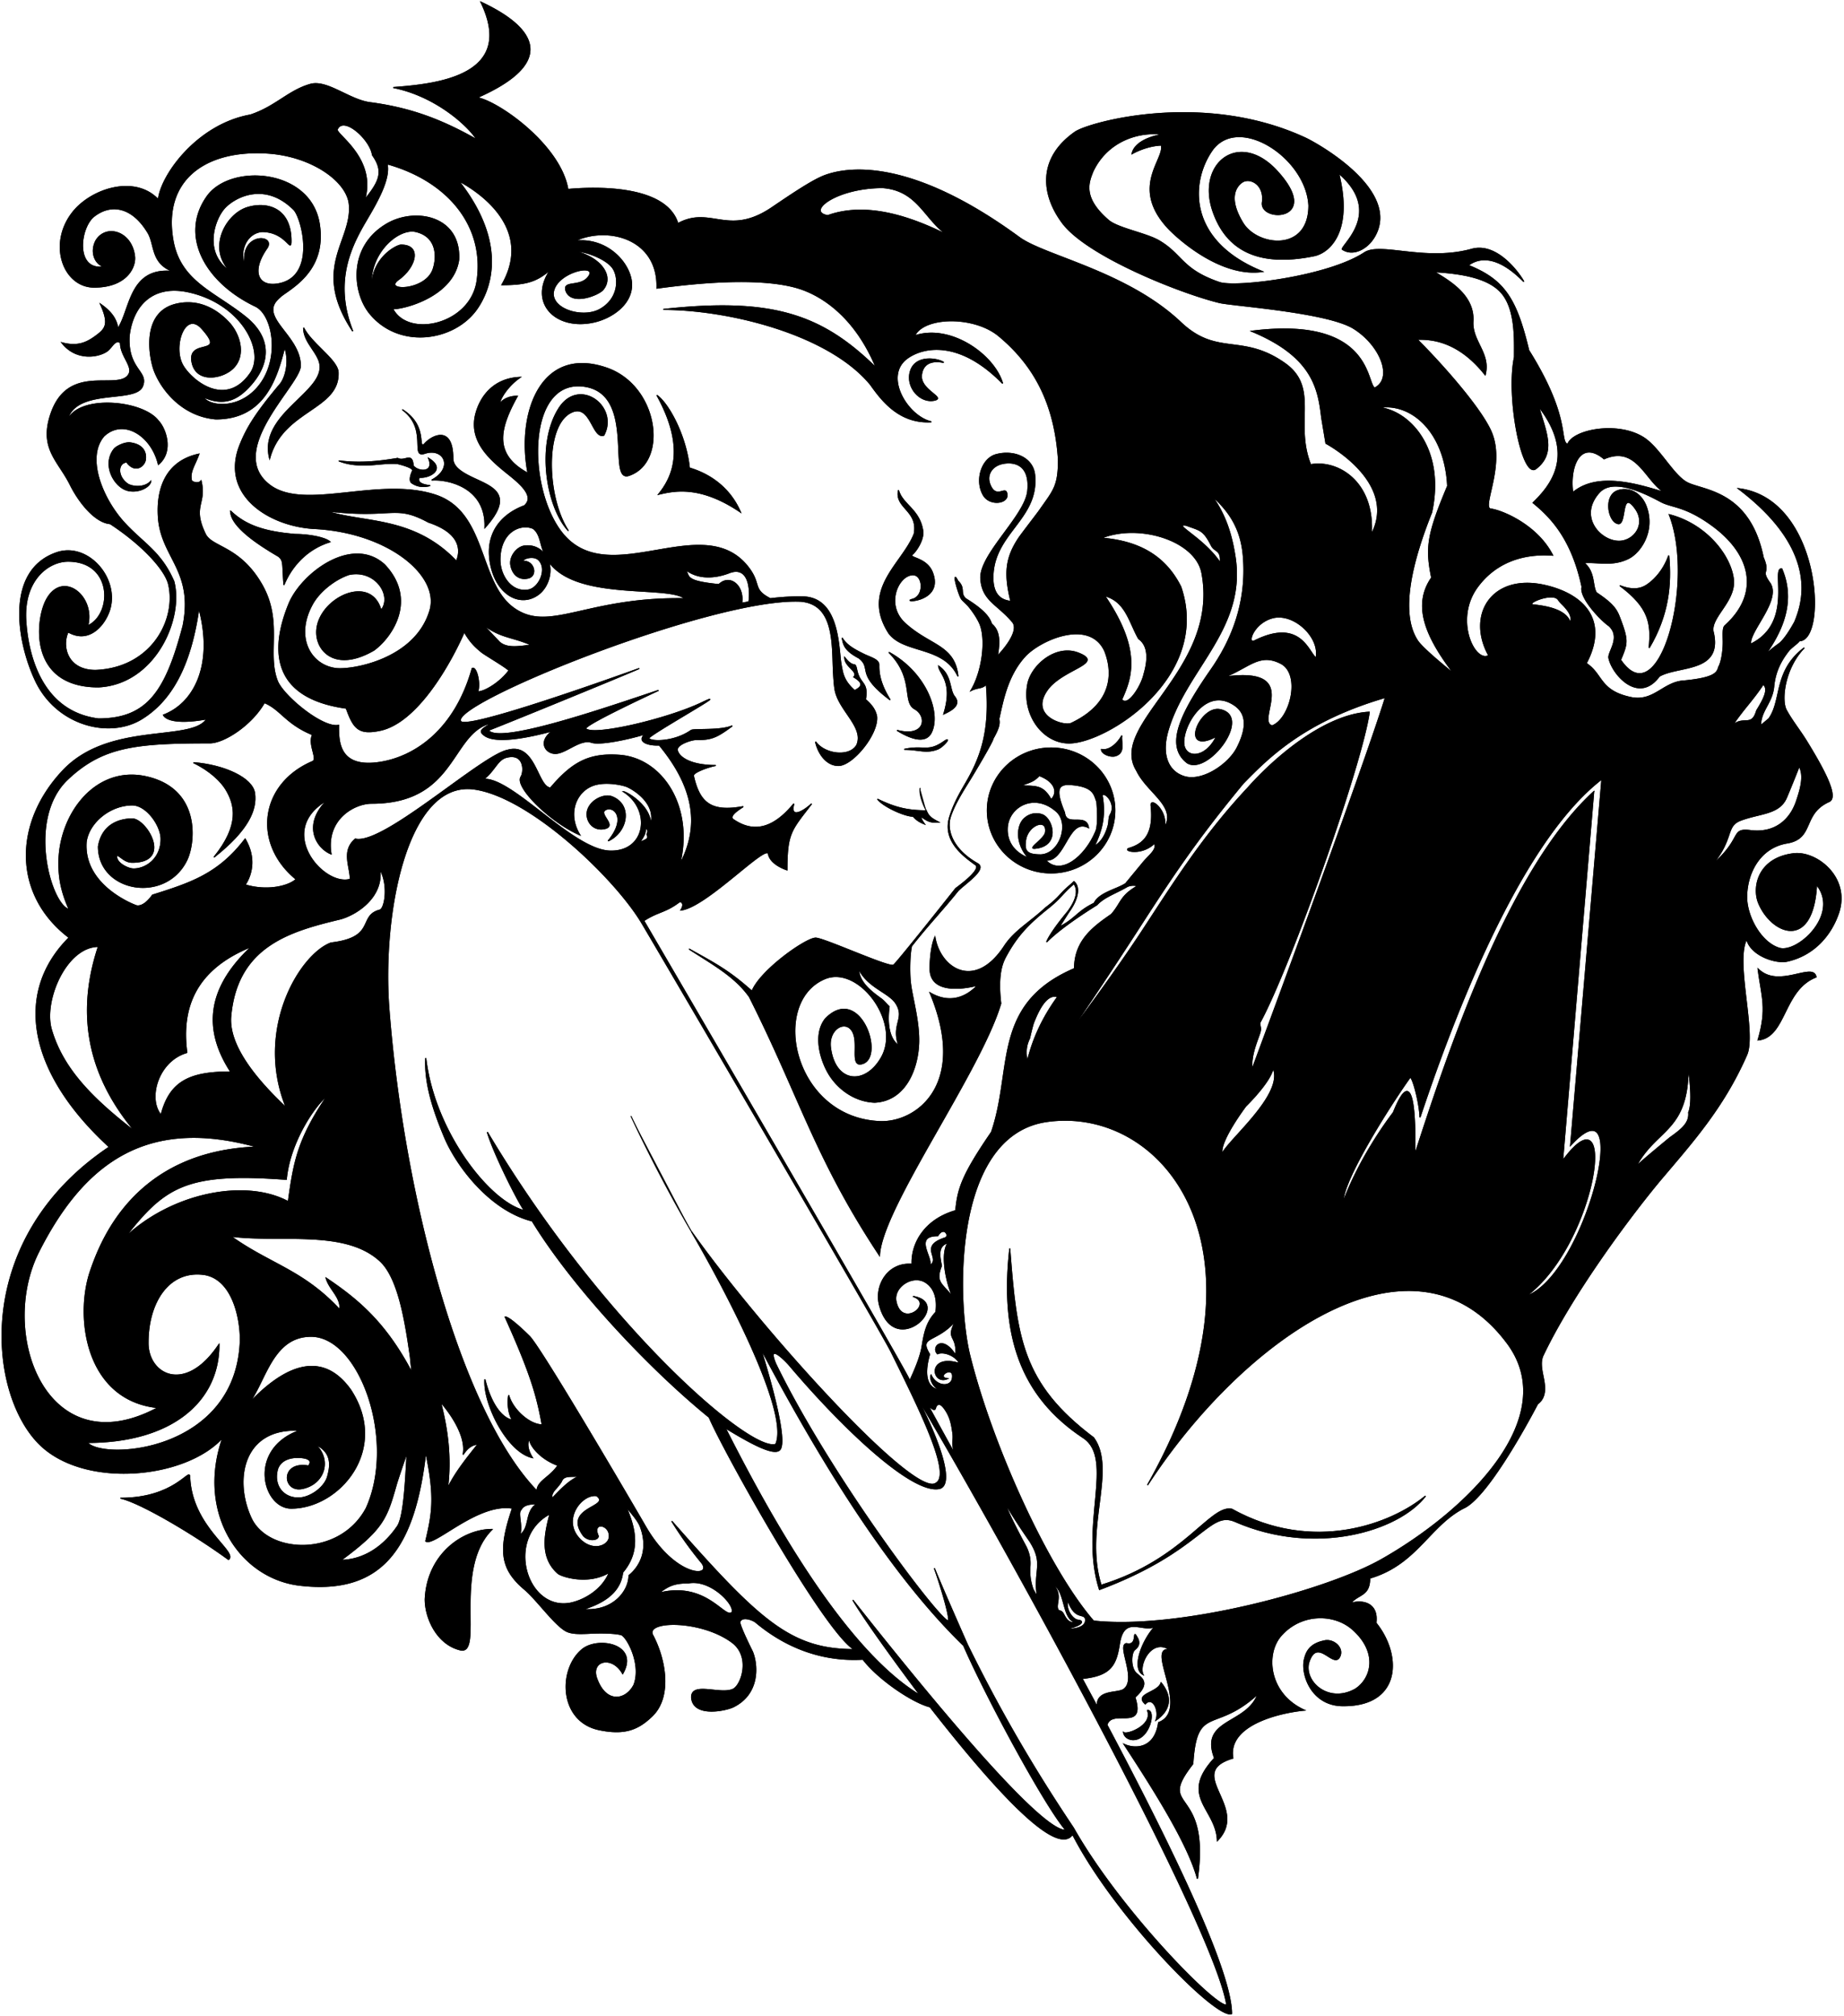 <svg
    id="svg"
    width="100%"
    height="100%"
    fill="#000"
    stroke="#000"
    stroke-width="0.5"
    stroke-linecap="round"
    stroke-linejoin="miter"
    fill-rule="evenodd"
    clip-rule="evenodd"
    viewBox="0 0 917 1002"
    preserveAspectRatio="xMidYMid meet"
    xmlns="http://www.w3.org/2000/svg">
    <style>
        .path-1 {
            animation:
                draw-path1 9s cubic-bezier(0.55, 0.085, 0.68, 0.53) 0s both,
                fill-path1 3s cubic-bezier(0.47, 0, 0.745, 0.715) 0.8s both;
        }
        .path-2 {
            animation:
                draw-path2 9s cubic-bezier(0.55, 0.085, 0.68, 0.53) 7s both,
                fill-path2 3s cubic-bezier(0.47, 0, 0.745, 0.715) 0.9s both;
        }
        .path-3 {
            animation:
                draw-path3 9s cubic-bezier(0.55, 0.085, 0.68, 0.53) 14s both,
                fill-path3 3s cubic-bezier(0.47, 0, 0.745, 0.715) 1s both;
        }
        .path-4 {
            animation:
                draw-path4 9s cubic-bezier(0.55, 0.085, 0.68, 0.53) 21s both,
                fill-path4 3s cubic-bezier(0.47, 0, 0.745, 0.715) 1.1s both;
        }
        .path-5 {
            animation:
                draw-path5 9s cubic-bezier(0.55, 0.085, 0.68, 0.53) 28s both,
                fill-path5 3s cubic-bezier(0.47, 0, 0.745, 0.715) 1.2s both;
        }
        .path-6 {
            animation:
                draw-path6 9s cubic-bezier(0.55, 0.085, 0.68, 0.53) 35s both,
                fill-path6 3s cubic-bezier(0.47, 0, 0.745, 0.715) 1.3s both;
        }
        .path-7 {
            animation:
                draw-path7 9s cubic-bezier(0.55, 0.085, 0.68, 0.53) 42s both,
                fill-path7 3s cubic-bezier(0.47, 0, 0.745, 0.715) 1.4s both;
        }

        @keyframes draw-path1 {
            0% {
                stroke-dashoffset: 35413.793px;
                stroke-dasharray: 35413.793px;
            }

            100% {
                stroke-dashoffset: 0;
                stroke-dasharray: 35413.793px;
            }
        }

        @keyframes fill-path1 {
            0% {
                fill: transparent;
            }

            100% {
                fill: #000;
            }
        }

        @keyframes draw-path2 {
            0% {
                stroke-dashoffset: 1590.301px;
                stroke-dasharray: 1590.301px;
            }

            100% {
                stroke-dashoffset: 0;
                stroke-dasharray: 1590.301px;
            }
        }

        @keyframes fill-path2 {
            0% {
                fill: transparent;
            }

            100% {
                fill: #000;
            }
        }

        @keyframes draw-path3 {
            0% {
                stroke-dashoffset: 1246.305px;
                stroke-dasharray: 1246.305px;
            }

            100% {
                stroke-dashoffset: 0;
                stroke-dasharray: 1246.305px;
            }
        }

        @keyframes fill-path3 {
            0% {
                fill: transparent;
            }

            100% {
                fill: #000;
            }
        }

        @keyframes draw-path4 {
            0% {
                stroke-dashoffset: 608.2px;
                stroke-dasharray: 608.2px;
            }

            100% {
                stroke-dashoffset: 0;
                stroke-dasharray: 608.2px;
            }
        }

        @keyframes fill-path4 {
            0% {
                fill: transparent;
            }

            100% {
                fill: #000;
            }
        }

        @keyframes draw-path5 {
            0% {
                stroke-dashoffset: 533.186px;
                stroke-dasharray: 533.186px;
            }

            100% {
                stroke-dashoffset: 0;
                stroke-dasharray: 533.186px;
            }
        }

        @keyframes fill-path5 {
            0% {
                fill: transparent;
            }

            100% {
                fill: #000;
            }
        }

        @keyframes draw-path6 {
            0% {
                stroke-dashoffset: 47.454px;
                stroke-dasharray: 47.454px;
            }

            100% {
                stroke-dashoffset: 0;
                stroke-dasharray: 47.454px;
            }
        }

        @keyframes fill-path6 {
            0% {
                fill: transparent;
            }

            100% {
                fill: #000;
            }
        }

        @keyframes draw-path7 {
            0% {
                stroke-dashoffset: 39513.695px;
                stroke-dasharray: 39513.695px;
            }

            100% {
                stroke-dashoffset: 0;
                stroke-dasharray: 39513.695px;
            }
        }

        @keyframes fill-path7 {
            0% {
                fill: transparent;
            }

            100% {
                fill: #000;
            }
        }
    </style>

    <path
        d="M429.115 824.76c7.677 10.051 24.792 21.551 33.38 23.667 44.85 57.405 65.017 72.061 70.896 63.382 20.611 40.185 71.3 92.051 79.05 89.141 0-19.932-26.36-76.407-61.977-143.556 1.041-3.5 4.503-3.513 7.838-3.526 4.763-.018 9.266-.036 6.08-10.207 7.27-6.587 4.079-9.146.973-11.636-3.433-2.753-2.911-10.38-1.149-11.93 1.399-1.231 2.675-2.354 1.81-5.173-1.649-3.174-1.698-2.746-1.844-1.465-.177 1.552-.496 4.355-3.972 3.526-2.215.317-1.376 3.844-.362 8.109 1.251 5.258 2.768 11.637-.844 14.501-.974.772-2.748 1.053-4.691 1.361-4.173.661-9.125 1.446-8.616 7.473a3198 3198 0 0 0-7.596-14.109c14.693-1.38 16.988-7.04 18.618-17.335 1.508-9.533 6.033-8.856 10.697-8.159 2.4.359 4.836.724 6.917-.295-6.44 6.93-11.641 20.768-5.887 23.855-2.421-4.64 4.039-18.373 13.143-12.428-5.419-.67-3.829 5.291-1.869 12.636 2.42 9.071 5.403 20.253-3.558 23.665-1.829 13.013-11.534 13.405-17.158 10.805 16.478 25.118 32.065 50.337 36.475 66.803 3.351-23.967-2.266-32.057-6.022-37.467-3.584-5.161-5.475-7.885 3.73-19.63 1.174-18.372 4.975-19.82 12.706-22.766 4.875-1.858 11.313-4.311 19.642-11.981-2.281 6.378-7.674 9.58-12.665 12.543-7.04 4.18-13.281 7.885-8.87 19.359-11.579 12.455-7.779 19.263-3.529 26.878 2.303 4.125 4.737 8.488 4.93 14.113 7.8-7.983 4.226-16.045 1.105-23.085-3.39-7.647-6.245-14.087 6.598-17.906-2.89-16.529 23.141-22.656 35.542-23.841-17.803-8.061-19.661-27.844-11.582-37.046 9.931-11.312 26.379-11.253 35.586-3.088 12.869 11.414 9.485 24.37 1.394 29.645-13.167 7.427-25.398-3.306-23.297-12.836 2.404-8.115 6.259-5.684 9.655-3.541 2.346 1.48 4.473 2.822 5.752.453 2.45-4.538-3.149-9.332-7.891-7.96-7.472 1.585-8.843 6.102-9.581 9.072-1.832 7.372 3.502 23.362 19.6 23.086 28.529 0 28.896-25.197 15.972-41.148 1.358-10.941-8.302-11.385-12.672-9.634 1.314-1.733 2.887-2.67 4.375-3.557 2.746-1.637 5.201-3.1 5.201-9.069 13.609-3.966 21.388-12.114 28.903-19.985 5.34-5.593 10.547-11.046 17.617-14.761 10.98-4.638 29.826-38.267 36.95-51.851 4.395-3.298 3.808-8.403 2.788-13.443-.763-3.771-1.532-7.569-.046-10.705 13.29-28.037 39.72-64.632 57.598-86.286 15.921-18.892 31.922-36.3 43.653-63.067 2.304-5.258 1.035-16.128-.263-27.242-1.418-12.139-2.87-24.57.263-30.301 1.987 8.172 14.525 12.207 20.095 10.978 13.492-2.975 21.996-13.2 25.618-24.032 5.876-17.571-10.945-30.796-22.367-29.412-17.84 2.163-20.609 16.833-17.408 24.556 6.314 15.239 27.002 24.092 28.83-9.151 11.899 14.754-9.541 34.364-18.605 31.563-9.064-2.802-16.163-15.692-16.163-25.404 0-11.275 6.058-24.535 20.095-26.881 7.055-1.18 8.752-5.03 10.639-9.315 1.758-3.99 3.681-8.357 10.254-11.291 4.872-2.176-2.618-16.008-11.147-29.913-3.325-5.421-7.351-10.364-10.05-15.365-2.825-4.708-1.151-20.912 8.838-31.134-9.509 7.22-11.454 15.468-13.136 22.995-1.014 4.54-1.959 8.77-4.468 12.246l-4.117 3.446c0-3.894 1.531-6.768 3.121-9.752 1.493-2.804 3.039-5.706 3.415-9.643.7-7.333 3.427-12.749 7.498-17.915 1.187-1.507 4.298-3.503 5.262-4.887 14.103 0 10.627-70.731-30.291-75.595 41.807 31.698 31.2 58.208 28.027 66.136 0 0-4.442 8.428-7.901 10.952-2.478 1.808-5.15 3.656-7.705 6.894l.006-.009c6.084-8.828 17.256-25.038 9.104-44.124-1.836-.211-1.742 2.681-1.601 7.026.283 8.728.756 23.317-13.835 30.388-.481-2.419 1.865-6.398 4.488-10.846 4.064-6.892 8.791-14.911 4.695-19.993-2.282-3.339-2.07-4.229-1.786-5.42.274-1.154.616-2.592-1.178-6.817-5.505-27.093-21.823-32.032-31.957-35.099-2.231-.675-4.163-1.26-5.613-1.97-3.595-1.761-7.12-6.226-10.783-10.865-3.553-4.501-7.236-9.167-11.24-11.688-12.931-8.144-35.152-3.765-37.63 3.406-1.544-.528-1.803-2.161-2.324-5.44-1.005-6.332-2.984-18.803-17.07-41.306-6.084-25.379-11.929-34.995-30.111-42.246 2.43-1.736 11.615-8.294 27.667 8.116-2.095-3.89-13.199-19.62-25.881-16.115-12.693 3.508-25.041 2.116-34.952.998-8.235-.928-14.788-1.667-18.459.751-18.157 11.96-63.994 17.548-72.136 14.749-11.565-3.976-15.814-8.289-20.069-12.609-2.7-2.741-5.403-5.485-9.98-8.147-2.875-1.672-7.32-3.091-11.754-4.506-5.394-1.722-10.771-3.438-13.289-5.6-13.101-11.252-9.997-18.833-7.671-24.513 7.196-14.999 22.732-19.911 34.737-18.224 0 0-13.629 1.81-15.354 9.605 5.87-3.232 11.738-4.25 14.545-4.25.574 2.07-.566 4.735-1.959 7.996-3.284 7.682-7.978 18.666 4.999 32.914 4.536 4.981 26.244 24.886 47.205 21.924-37.974-15.346-35.979-45.332-24.472-60.963 13.494-17.024 46.374 4.597 47.612 28.138 0 23.486-25.581 20.513-32.806 8.726s-3.932-17.75-.516-20.236c3.777-2.75 11.42.833 10.182 9.98-1.364 10.081 29.9 9.181 7.425-15.48-18.936-20.778-40.391-3.936-31.897 20.166 6.108 17.331 20.469 27.929 50.248 21.807 7.185-1.477 19.543-11.52 12.159-41.034 18.205 15.635 7.985 29.138 3.53 35.023-1.024 1.353-1.743 2.303-1.743 2.785 5.239 3.557 12.504 0 16.187-6.5 12.996-22.93-28.811-46.124-34.449-48.745-50.963-23.692-107.892-7.672-114.575-3-18.706 13.078-16.828 31.128-6.251 45.234 12.174 16.237 57.982 34.585 77.956 39.508 1.611.397 5.987.901 11.817 1.572 16.644 1.916 45.133 5.196 54.924 11.247 13.308 8.224 20.004 24.823 10.578 29.656-.865-.307-1.423-1.894-2.23-4.184-3.271-9.29-10.619-30.154-59.013-24.042 30.514 12.615 33.172 28.776 34.823 42.946l2.123 12.775s36.401 19.297 22.574 45.309c1.723-26.474-16.969-37.152-30.174-34.669-3.474-8.657-3.319-16.715-3.179-24.048.2-10.358.371-19.271-9.749-26.385-10.115-7.11-18.189-8.161-25.827-9.155-8.421-1.095-16.311-2.122-25.819-11.123-17.367-16.44-40.747-25.461-58.448-32.292-9.547-3.684-17.442-6.73-21.85-9.959-53.068-38.877-84.355-35.433-96.876-30.725-5.934 2.231-16.266 9.194-26.087 15.854-12.205 8.276-20.242 7.031-27.814 5.848-6.012-.939-11.754-1.836-19.018 2.129-5.942-19.588-42.249-18.136-54.697-16.975-3.705-22.066-34.677-43.841-45.202-45.62 39.57-17.384 29.79-34.514 1.965-47.477 17.896 36.916-22.56 40.862-43.604 42.433 20.599 4.064 36.954 18.504 41.639 25.985-16.559-9.374-31.989-15.688-53.182-18.463-4.444-.582-9.025-2.778-13.463-4.907-5.877-2.818-11.503-5.516-16.229-4.186-5.438 1.53-9.737 4.295-14.251 7.199-4.521 2.908-9.257 5.955-15.571 8.038-26.57 4.774-44.584 30.099-45.746 42.114-11.832-12.625-33.897-5.259-42.938 6.663-12.049 15.89-4.073 36.784 10.996 36.784 15.992 0 20.705-9.777 20.11-15.254-1.343-12.363-14.07-16.232-19.187-7.948-2.878 5.336-.923 11.488 3.973 13.09-14.57 2.332-12.182-19.517-4.896-25.142 8.5-6.563 19.014-4.724 26.779 8.247 1.096 1.831 1.646 3.976 2.213 6.187 1.26 4.915 2.604 10.161 10.221 13.04-15.985-1.708-19.873 9.295-23.289 18.962-1.25 3.537-2.436 6.895-4.128 9.386-.628-4.258-2.835-8.101-8.638-12.105 4.577 10.089 2.4 12.308-2.235 15.754s-9.208 5.545-16.948 3.446c6.759 8.664 17.31 7.349 22.065 4.385.965-.602 1.794-1.577 2.577-2.5 1.445-1.704 2.738-3.227 4.458-1.885 0 3.125 1.42 5.877 2.689 8.338 1.667 3.232 3.075 5.963.67 8.377-2.163 2.171-6.244 2.196-11.02 2.225-9.335.057-21.329.13-26.875 16.261-4.496 13.078-.184 19.692 4.785 27.312 1.637 2.511 3.346 5.132 4.834 8.129 4.144 8.346 12.135 18.625 19.8 19.263 15.532 10.15 27.364 22.681 29.1 30.265 4.041 17.651-8.604 41.562-36.36 42.668-14.462 0-16.903-12.413-13.654-19.123 11.013 6.363 19.021-4.522 20.914-11.855 4.018-15.561-11.451-32.682-26.541-27.545-25.828 8.792-19.695 44.558-10.512 63.807 10.49 21.991 36.6 28.742 52.732 18.835 16.133-9.907 24.755-28.847 28.45-55.097 7.631 28.375-2.472 47.449-17.623 53.165 1.503 2.803 8.3 4.371 21.546 1.932-3.089 4.915-11.954 5.954-22.922 7.239-15.46 1.812-35.098 4.112-48.618 18.452-24.789 26.292-24.652 61.994 3.101 83.015-27.92 27.873-19.79 67.69 19.983 104.093-67.707 45.296-60.665 121.311-35.129 147.32 22.224 22.635 73.27 17.585 91.584-2.978-13.21 37.513 8.526 70.039 38.299 73.496 41.768 4.849 57.208-19.646 62.6-66.175 4.741 22.541 3.263 30.399 0 44.228 1.592 1.132 5.839-1.514 11.446-5.007 8.862-5.522 21.121-13.16 31.669-11.348-7.003 20.644-6.173 29.999 5.929 40.266 2.684 2.277 5.738 5.753 8.816 9.256 4.12 4.689 8.281 9.426 11.653 11.397 2.901 1.696 7.544 1.499 12.683 1.238 0 0 10.154-.519 14.924.709 2.768.712 10.399 14.544 6.419 24.951-3.866 7.653-13.922 9.803-18.565-3.302-3.101-8.753 7.655-11.649 12.95-2.284 8.383-14.624-12.337-18.539-20.217-11.961-11.942 9.969-11.319 35.704 8.487 39.833 12.96 2.703 19.553-.24 26.342-6.765 9.992-9.603 6.746-28.264.192-40.472-3.114-7.277 24.432-7.399 39.536 3.773 9.59 7.094 4.74 21.178.708 23.268-2.497 1.293-6.434.889-10.214.502-5.453-.56-10.577-1.086-10.577 3.566.634 10.133 17.018 6.621 20.791 4.766 12.916-6.352 12.307-20.423 9.493-27.402 0 0-6.782-13.486-6.253-14.882 1.076-2.838 5.936-1.141 7.742.134 17.367 14.589 36.085 19.492 53.432 18.483m257.868-49.545c42.885-24.294 90.084-70.712 62.516-107.617-47.135-63.098-132.345-.992-178.826 70.56 66.381-117.376 7.773-189.042-50.186-180.651-47.286 6.846-44.851 89.539-38.237 116.207 10.899 43.945 38.4 105.358 61.571 132.076 42.732 4.583 115.829-15.092 143.162-30.575M485.103 429.86c-6.367-4.59-16.415-12.105-12.833-23.745 1.994-6.481 4.932-11.615 7.928-16.75 6.962-11.938 12.415-25.05 10.285-49.214-1.32 1.321-2.406 1.549-3.771 1.835-1.051.221-2.266.476-3.88 1.291 5.749-9.489 7.683-25.447 4.457-33.155-1.03-2.462-3.22-5.854-5.494-8.615-1.223-1.485-3.153-2.997-3.724-3.915-1.654-2.66-5-15.211-1.753-8.801 2.048 1.947 2.15 3.47 2.246 4.907.087 1.286.168 2.503 1.634 3.894 8.443 5.195 11.837 8.977 12.858 12.53 4.324 3.554 4.07 9.247 2.924 16.063 0 0 11.845-11.922 7.514-17.055-2.427-2.878-4.858-5.003-7.061-6.928-4.616-4.035-8.229-7.193-8.699-14.559-.4-6.272 5.714-14.58 11.791-22.837 5.493-7.465 10.956-14.887 11.544-20.723 1.617-16.04-10.572-14.644-14.376-13.084-3.803 1.56-6.467 5.53-4.078 10.587 1.758 3.723 3.978 3.131 5.648 2.686 1.037-.277 1.862-.496 2.234.408 2.243 5.458-8.131 7.259-11.507 1.397-4.263-7.401-.744-18.12 6.276-20.072 8.663-2.408 18.393 1.28 19.269 10.088 1.128 11.334-4.394 18.647-10.024 26.103-4.919 6.514-9.921 13.138-10.645 22.649-.81 10.651 3.847 13.577 8.843 14.07-3.48-14.026-2.464-21.683 3.699-31.139 1.386-2.126 9.282-12.27 10.738-14.363 6.726-9.663 9.203-11.612 9.203-24.897-1.69-25.547-10.389-45.574-29.656-61.555-12.328-10.226-37.277-9.796-41.897 0 17.85-6.068 39.598 9.378 43.766 23.58-21.348-21.773-39.269-18.257-47.276-12.538-12.331 8.808 0 28.992 11.855 31.671-16.177.943-24.917-11.032-30.279-18.529-20.832-25.255-70.817-37.332-102.971-37.332 54.22-5.93 78.901 2.542 105.891 29.129-12.045-29.129-31.173-37.385-38.704-39.702-12.719-3.915-35.299-4.825-70.4 0 .827-24.798-24.731-31.241-40.965-23.412 17.15-1.957 28.389 12.104 28.389 21.694 0 10.194-10.427 16.752-18.815 18.594-19.314 4.241-32.801-10.113-21.373-26.279-6.828 5.941-11.868 7.685-24.3 7.685 16.276-28.363-12.174-46.735-21.51-51.622 25.79 32.926 14.574 55.744 9.101 63.598-11.215 16.094-38.917 20.244-53.489 2.105-8.289-10.317-10.687-33.042 8.775-44.358 13.984-8.13 36.794-3.882 35.613 17.926-2.654 17.925-26.642 24.327-32.801 24.327 7.696 14.915 38.641 7.897 41.902-13.72 4.12-27.309-14.289-49.878-44.714-58.334 1.617 7.255-4.625 18.363-9.538 26.728-7.107 12.062-17.89 30.364-7.526 56.454-13.852-20.985-9.303-33.842-5.191-45.463 2.086-5.897 4.06-11.476 3.459-17.637-1.133-11.626-18.988-24.154-41.013-25.45-30.82-1.812-51.947 13.483-46.648 43.453 2.696 15.247 12.814 21.976 24.183 29.539 3.888 2.586 7.922 5.269 11.856 8.424 14.139 11.339 11.236 24.199 2.692 33.839-6.31 7.12-12.935 10.774-23.664 5.999 2.166 4.243 15.836 6.768 25.871-3.525 13.127-13.464 9.166-37.262.053-41.602-25.147-11.976-37.724-35.313-24.026-54.577 11.656-16.393 51.415-13.725 55.779 13.619 3.299 20.675-10.215 29.784-17.438 34.802-1.657 1.151-2.767 2.202-3.512 2.998-4.654 4.968-.913 9.823 3.512 15.565 3.769 4.89 8.033 10.424 8.033 17.221 0 2.802-3.448 7.75-7.64 13.767-9.667 13.875-23.292 33.431-7.715 45.438 9.088 7.005 23.58 5.461 39.404 3.775 14.278-1.521 29.64-3.157 43.095 1.266 14.595 4.798 19.448 18.149 24.166 31.126 3.591 9.878 7.104 19.541 14.776 25.051 9.614 6.904 19.338 4.707 34.063 1.38 12.461-2.815 28.502-6.44 51.088-6.042-2.926-2.596-11.093-3.1-20.913-3.707-16.768-1.035-38.357-2.369-46.912-14.919 2.087 5.879-.456 13.087-4.966 16.46-9.192 6.877-21.753 0-24.157-16.757-2.04-14.213 6.077-23.157 17.136-27.281 4.788-4.251-.523-9.665-7.451-15.217-8.907-7.137-20.485-16.415-16.708-30.576 2.316-8.687 9.013-17.534 22.025-18.016-6.288 4.298-10.252 10.934-10.252 13.277 1.538-2.274 4.783-3.904 8.83-3.904-9.019 16.221-12.031 29.015 5.334 38.323-5.707-29.316 6.042-63.707 39.087-52.333 25.777 8.873 30.776 46.781 11.058 53.397-4.382 1.471-4.653-4.595-5.014-12.689-.551-12.333-1.311-29.373-17.145-31.632-28.55-4.073-28.721 49.373-11.646 72.111 11.719 15.605 29.694 12.507 47.511 9.437 17.508-3.018 34.862-6.009 45.975 8.8 2.507 3.34 3.236 5.721 3.837 7.684.872 2.846 1.474 4.811 6.836 7.542 6.162-.733 11.902-1.05 17.061-.867 14.941 1.016 16.634 19.054 17.684 30.232.25 2.661.783 5.342 1.127 6.849.965 4.229 3.263 7.001 6.085 9.471 2.871-1.555 5.344-3.361-.449-6.749 1.308-1.455.045-2.755-1.472-4.317-1.406-1.448-3.031-3.12-3.031-5.349 2.524 3.162 3.761 3.391 4.507 3.53.717.133.979.181 1.492 2.672.63 3.052 1.723 4.555 2.688 5.882 1.39 1.91 2.514 3.456 1.609 8.742 2.606 2.263 4.806 4.742 5.546 8.291 1.079 8.698-11.897 24.526-18.959 24.526-6.283 0-10.24-6.409-11.41-11.813 4.552 6.402 16.967 7.879 20.526 1.658 2.245-5.171-1.132-10.117-4.727-15.382-2.513-3.679-5.131-7.515-6.012-11.691-.757-3.59-1.037-13.057-1.037-13.057-.41-13.903-.886-30.036-16.081-31.354-43.316-2.141-174.527 50.723-169.13 59.665 2.097 4.194 61.011-16.229 88.781-26.237-10.051 4.349-59.505 24.623-75.009 30.725 4.966 7.002 53.494-9.361 84.592-19.848 0 0-37.789 17.449-36.122 19.082 3.918 3.837 40.849-4.883 57.77-13.002 8.913-4.276 1.084.42-8.324 6.063-8.452 5.07-18.178 10.903-18.178 11.679.843 1.795 12.431 2.09 21.056-3.918.502-.349 2.661-.387 5.482-.437 4.697-.082 11.227-.197 14.996-1.835-8.216 6.19-10.767 6.848-18.217 6.848-2.025 0-9.576 2.349-9.102 5.23.474 2.88 5.49 7.624 19.103 7.624-2.615.38-11.5 3.306-11.085 5.154 3.035 13.527 8.798 18.227 24.764 15.294-2.939 1.912-7.511 4.924-4.717 6.582 11.339 7.648 21.149 2.636 29.889-8-2.2 8.161 5.414 3.267 8.815 0-10.035 13.137-12.243 14.356-12.243 32.855 0 0-8.268-2.57-9.204-7.923-.935-5.354-30.956 26.509-43.545 27.907 1.769-2.739.685-4.177-.598-4.177-3.915 3.002-6.72 4.135-9.631 5.311-2.432.982-4.938 1.994-8.225 4.15 36.992 63.366 127.685 218.808 132.32 228.625 2.787-5.994 5.244-12 6.062-16.903 1.071-6.427 2.007-12.035 6.885-17.138 1.166-8.854-2.2-13.113-5.402-14.989-6.393-3.745-15.922 2.521-14.422 9.705 2.882 13.808 19.128.766 8.436-2.527 20.262 3.141-8.991 31.649-16.591 4.582-2.738-9.749 3.961-21.596 16.123-20.574-.43-10.025 5.948-22.177 21.727-26.664 1.018-10.97 3.224-17.784 17.778-39.012 3.102-9.001 4.427-18.069 5.709-26.84 3.193-21.849 6.118-41.863 35.579-54.458 0-14.172 9.78-20.987 18.338-26.95 4.812-5.359 4.184-8.847 12.32-13.722 1.406-.842-2.603-1.179-4.628 0-5.563 3.238-11.462 5.151-14.883 8.958 0 0-17.25 10.48-25.004 18.481 2.138-5.247 10.487-15.068 10.487-15.068 2.984-4.041 6.048-9.623 3.085-13.916-2.647 2.211-4.287 3.971-5.913 5.716-1.801 1.933-3.633 3.842-6.751 6.33-9.902 7.904-15.437 13.675-20.896 23.569-1.629 2.953-4.654 8.438-2.824 23.938-10.203 34.228-59.199 101.531-60.313 125.228-32.033-48.393-39.419-78.338-64.678-128.533-7.284-10.244-18.154-16.074-30.051-23.79 12.545 7.034 19.523 10.473 31.327 21.029 4.204-10.503 26.838-26.421 31.656-26.421 4.097 0 36.546 14.855 38.709 13.426 1.44-.952 22.308-27.203 30.941-38.091 3.982-2.939 12.736-9.699 9.837-11.789M193.42 501.634c-3.666-47.124 8.824-114.086 42.421-109.403 27.65 3.853 69.527 43.734 83.13 66.219 4.646 7.679 118.587 202.125 124.23 213.553 14.683 29.738 30.158 61.079 22.206 65.257-10.75 7.969-87.255-76.703-121.497-124.972 14.262 24.234 49.407 89.516 41.85 105.637-12.427 4.442-86.265-59.201-143.407-155.162 3.236 10.892 15.318 34.752 18.42 39.012-17.774-4.43-44.935-39.849-49.044-75.837-.677 12.282 3.556 25.626 9.308 39.314 6.053 14.404 22.71 36.429 43.613 41.647 19.135 31.353 56.337 71.784 88.026 97.604 6.794 16.136 56.964 106.278 72.123 115.453-31.619 0-47.02-14.167-90.722-63.799 3.503 5.611 8.167 12.573 14.955 20.8 5.349 7.442-13.391 7.093-27.948-18.013s-52.569-89.518-57.799-94.699c0 0-9.575-9.625-12.072-9.625 12.684 28.144 15.838 39.278 18.403 53.628-6.331 0-14.772-7.703-16.63-14.7-.797 4.085 0 9.82 1.858 12.303-3.523-.317-9.942-5.116-13.718-20.195-.856 12.033 11.084 36.144 23.642 38.898 0 0-3.851-5.492-1.483-9.431 0 3.273 5.311 10.052 14.193 13.288-1.696 2.549-3.82 4.334-5.708 5.921-2.581 2.169-4.719 3.967-4.719 6.837-37.541-38.637-66.233-144.434-73.631-239.535m219.556 19.049c2.238 17.827 17.239 19.144 25.315 4.992 10.025-17.564-11.04-45.837-27.781-39.299-28.123 11.23-16.42 69.337 27.062 71.131 17.854.736 44.193-18.006 24.94-63.991 11.08 6.487 19.412.792 23.665-3.798 0 0-23.665 6.833-23.665-8.2 0-6.805 1.098-12.801 2.405-15.664 2.619 15.611 19.84 26.886 34.563 4.427 5.018-7.655 12.453-11.572 20.433-18.987 3.749-2.877 5.285-4.307 7.7-6.962 2.652-2.915 3.929-3.706 6.446-6.08 3.369 2.836 1.807 9.136-2.633 15.197l-4.721 7.4c8.383-4.301 8.805-7.685 17.413-11.87 2.428-5.187 11.147-6.843 15.621-9.731l8.663-10.489c2.735-3.409 7.242-6.395 5.733-9.59-6.689 6.45-16.359 3.604-12.575 2.486 8.412-2.486 12.229-8.425 10.846-21.214-.493-4.557 8.685 2.873 6.509 11.203 4.425-6.95-.391-12.216-5.778-18.106-2.918-3.191-6.004-6.566-7.878-10.49-6.555-10.587 1.564-21.943 11.441-35.758 11.728-16.406 25.936-36.278 20.993-62.445-3.08-16.302-31.458-25.005-50.017-17.37 18.559 1.516 31.736 8.711 39.521 24.24 15.219 44.813-37.031 77.62-55.567 77.62-12.988 0-23.409-14.071-20.561-29.184 1.755-9.314 13.947-19.948 25.213-15.528 7.763 3.046 3.92 5.12-2.194 8.42-4.167 2.249-9.39 5.067-12.711 9.152-10.526 13.692 7.654 19.091 11.333 17.354 21.82-10.298 20.471-26.485 16.626-36.042-7.637-16.319-32.108-5.405-39.552 2.678-8.915 9.681-11.102 22.557-13.063 31.136.293 1.863.577 3.67-2.855 9.723-.11 1.537-9.642 17.482-11.883 21.095-3.281 5.29-7.453 11.872-9.398 17.976-1.883 5.911.44 15.716 13.592 23.198 4.795 2.728-6.364 9.935-9.765 13.439-7.513 9.396-14.474 16.528-23.127 27.529-.932 4.184-1.137 12.951-.521 18.28.728 6.872 4.5 19.227 4.084 30.141-.48 12.598-6.513 28.461-21.927 29.195-8.917-.343-17.091-5.492-22.12-13.039-4.319-6.48-8.968-20.189-2.291-28.504 16.939-17.183 29.418 18.326 18.672 22.252-4.041 1.477-3.983-2.231-3.914-6.634l.004-.263c.055-3.573.032-7.465-1.959-9.91-3.8-4.667-11.423.232-10.337 8.884m29.192-20.332c-1.704 12.682 2.147 17.703 4.742 19.372-1.857-5.289-1.039-8.618-.32-11.548.734-2.988 1.365-5.561-1.044-9.374-1.446-2.29-4.12-4.044-7.07-5.98-4.178-2.741-8.912-5.847-11.503-11.356 0 6.847 6.547 11.612 11.318 15.086 1.3.945 3.009 3.03 3.877 3.8m27.799 114.97c2.508-.823-.566-6.157-3.604-1.07-8.268 0-6.542 4.858-4.983 9.248.805 2.267 1.566 4.408.884 5.692 2.548-1.536 2.012-3.409 1.445-5.389-.809-2.827-1.681-5.874 6.258-8.481m-1.793 13.87c-1.138-5.485-1.811-9.973 3.347-11.501-4.14 5.326-.844 20.733 2.554 27.65-1.357-1.985-2.681-3.433-3.815-4.672-2.988-3.268-4.652-5.087-2.086-11.477m.431 61.73c-7.093.194-9.666-6.218-6.341-17.745-3.379-5.531-1.693-6.424 2.279-8.527 2.777-1.471 6.673-3.534 10.735-8.189-2.997 5.651-2.344 6.996-1.357 9.028.762 1.568 1.723 3.545 1.357 8.226-6.673-10.602-12.257-4.005-9.078-.766 2.787-1.444 9.078.767 10.944 4.792-16.227-5.045-13.845 10.918-6.013 7.561-6.347-.817 3.818-7.235 2.448 0-.829 4.373-7.908 4.02-10.558-1.748-.877 1.99 1.417 7.23 5.584 7.368m-1.581 49.014c-13.387 2.612-47.385-29.317-74.376-61.145-2.761-3.256-11.203-11.273-6.978-1.041 26.989 55.756 82.433 129.009 86.027 127.99.685-2.548-4.784-20.152-7.055-26.191 4.658 11.421 16.458 38.021 16.458 38.021 17.398 35.424 34.637 64.105 52.694 91.052 23.209 41.053 71.303 89.838 76.265 88.015-6.069-38.198-103.295-216.628-156.04-305.715 14.155 26.269 20.585 47.534 13.005 49.014m-79.062-19.501c-2.756 3.956-16.803-4.309-27.338-10.691 15.72 30.868 55.784 108.429 97.013 133.022 0 0-24.291-32.135-33.526-47.412 26.655 33.841 92.31 115.539 105.915 114.395-10.2-11.821-39.112-65.068-50.803-91.778-40.525-39.356-76.234-101.252-101.071-147.996 0 0 14.164 44.211 9.81 50.46m-60.115-350.083c18.117 21.881 20.045 41.098 10.149 59.469 7.147-28.915-8.767-52.978-30.113-54.409-14.906-1-23.218 3.391-34.16 16.278-2.558-.202-4.235-3.654-6.142-7.58-3.002-6.178-6.572-13.528-15.043-11.228-5.406 1.018-17.132 9.501-29.96 18.782-17.857 12.919-37.85 27.383-45.905 25.407-5.027 4.326-4.08 9.528-3.176 14.493.343 1.888.681 3.742.681 5.5-13.155 4.003-37.873-24.328-11.41-39.395-12.526 12.459-5.429 23.809 1.854 26.799-2.844-17.353 11.683-25.182 20.125-25.182 25.923 0 34.783-13.131 42.403-24.422 4.967-7.36 9.406-13.939 17.7-15.59-5.984 3.446-6.442 4.151-4.401 5.935 2.041 1.785 8.244 5.143 34.503-1.954-7.485 5.012-3.983 11.262 1.227 11.262s12.262-7.424 18.052-5.503c4.031 1.338 17.425-1.362 26.723-4.169-4.526 3.552.89 5.796 6.893 5.507m-33.71 20.364c-8.18 3.554-11.953 14.227-5.825 24.266-14.589-6.302-32.402-23.836-29.235-28.783 1.643-2.566 1.815-12.075-7.22-9.749-2.54.653-4.058 2.646-5.856 5.008-1.445 1.897-3.07 4.032-5.552 5.901 6.885-.466 17.428 7.693 28.585 16.326 11.976 9.268 24.66 19.083 34.286 19.366 18.075.53 20.749-20.588 6.768-29.488 1.371 0 13.473 6.792 13.473 16.236 2.819-9.334-6.428-16.26-11.494-18.673-2.018-.961-11.594-3.161-17.93-.41m216.736 137.033c1.902-8.025 5.736-19.339 15.085-32.244-5.929-2.127-10.244 8.551-11.883 12.607-.677 1.675-2.074 7.947-2.074 7.947-1.218 2.633-2.409 5.663-1.128 11.69M317.88 419.02c3.081-4.384 3.081-5.209 3.081-7.678 1.504 1.386 1.272 1.972 1.024 2.597-.181.458-.371.937.107 1.766.228 1.172-.916 1.69-2.22 2.267-.6.268-1.456.655-1.992 1.048m44.422-134.175c-8.86 3.278-16.929 2.393-22.259-2.479 1.052.961 1.416 1.864 1.754 2.706.924 2.296 1.666 4.14 15.697 5.492 5.596-5.431 12.686.819 11.333 9.29q1.803-.35 3.575-.664c.928-6.212 0-18.475-10.1-14.345m-113.675-6.557c0-14.181 10.405-18.342 16.59-15.566 2.307 1.836 3.021 4.484 3.781 7.3.576 2.137 1.178 4.37 2.522 6.421-3.115-4.755-7.462-5.464-10.722-5.039-3.771.493-7.422 5.214-6.81 9.315.611 4.101 3.55 7.878 8.766 6.6 4.595-1.125 2.987-8.635-2.753-8.353 0-1.458 5.385-3.005 7.818-.678 4.645 4.444.279 14.031-5.065 14.975-8.436 1.49-14.127-7.097-14.127-14.975m-41.823-163.174c-9.271-2.184-25.561 12.606-21.602 31.072-2.41-17.015 11.943-24.373 14.21-24.373 10.595 0 7.159 11.189-1.174 17.13s13.331 6.07 17.134-5.106c1.995-5.863 2.199-16.186-8.568-18.723m68.306 30.872c.546-10.661 22.559-15.548 17.578-8.505-1.911 2.702-5.027 3.19-7.528 3.582-2.83.443-4.873.763-3.498 4.025 3.202 6.672 16.033 1.506 18.207-1.097 5.788-6.93-1.608-16.59-15.005-19.32 6.406 0 16.452 3.99 19.721 8.4s3.612 15.249-6.324 20.742c-8.054 4.453-23.151.411-23.151-7.827m-144.861-30.872c-7.398.645-11.957 9.479-8.176 17.84-3.781-17.637 15.63-16.635 10.609-9.48-7.823 11.148-4.611 19.149 5.146 17.71 20.148-2.97 12.312-32.941 8.29-36.953-14.11-14.076-28.851-6.605-34.182-1.076-5.331 5.53-11.332 22.861 2.666 31.796-11.603-11.477-2.218-28.552 8.467-31.796 9.613-2.918 21.663.124 21.663 16.673 0 2.646-.426 2.228-1.821.856-1.918-1.885-5.668-5.57-12.662-5.57m381.823 650.927s-8.128-11.554-11.906-18.523c0 2.845 10.149 21.471 10.149 21.471 1.723 3.636 2.057 6.464 1.893 9.309-.17 2.945-.362 6.273 1.473 11.654q1.118 2.001 2.23 4.001c-.874-5.304-.508-8.947-.189-12.12.495-4.917.876-8.706-3.65-15.792m24.142 39.298c3.52.451 1.324 3.099-7.225 4.609 2.531.016 11.891.071 10.745-5.512-.383-.913-1.122-1.114-2.066-1.371-1.83-.499-4.428-1.206-6.687-7.712-1.353 5.334 3.01 9.986 5.233 9.986m32.692-470.281c2.613-8.873 1.47-14.686-2.671-17.566-1.155-2.036-2.126-4.182-3.087-6.303-2.984-6.593-5.864-12.952-13.812-15.062 18.629 27.38 13.171 41.029 8.485 51.561 2.909 4.14 9.763-6.553 11.085-12.63m37.892 17.687c-10.31-2.195-20.543 23.136-1.84 13.268-4.888 10.094-13.641 11.212-15.853 5.565-2.797-7.14 8.191-29.383 22.558-22.327 6.529 3.207 10.24 9.138 3.6 22.327-4.174 8.29-17.2 17.125-26.158 14.495-8.061-2.367-11.859-10.663-8.245-22.998 3.387-11.554 9.775-21.587 16.109-31.535 10.361-16.272 20.577-32.316 17.277-54.419-2.149-14.391-6.194-23.057-11.83-31.044 6.108 5.826 14.373 13.724 15.826 29.914 2.267 25.257-7.251 44.271-15.826 56.632-14.454 20.837-23.616 37.727-11.99 46.591 10.173 6.201 32.5-23.037 16.372-26.469m25.798 8.058c9.089-3.331 14.638-25.745 4.333-31.057-7.507-3.871-12.273-1.26-18.774 2.301-2.667 1.461-5.625 3.082-9.184 4.481 26.182-3.572 23.98 7.406 22.297 15.801-.828 4.128-1.53 7.632 1.328 8.474m0-53.615c-9.523 2.709-12.723 13.332-8.672 11.319 18.287-9.086 24.448.09 28.112 5.545.9 1.341 1.65 2.457 2.391 3.022 2.319-10.24-11.156-22.923-21.831-19.886M438.964 93.268c-23.108 0-38.514 11.985-27.337 13.909 18.749-6.733 40.327 0 59.961 9.913-4.276-2.745-7.396-6.461-10.489-10.145-5.426-6.463-10.77-12.828-22.135-13.676M185.202 77.045c5.686 8.035 3.793 12.856-3.855 22.24 4.355-15.242-5.661-25.729-10.828-31.138-1.848-1.935-3.075-3.22-2.802-3.841 3.14-7.135 16.561 5.15 17.485 12.74M91.041 181.832c-5.517-9.236.872-27.902 9.307-18.532 6.958 7.729 4.286 8.426.731 9.353-3.096.807-6.862 1.789-5.513 7.746 2.292 10.126 15.197 7.788 20.405 2.575 6.514-6.519 3.167-17.053-2.154-22.709-3.595-3.822-12.824-12.279-26.278-9.07-17.607 4.201-13.147 27.129-10.723 33.312 3.834 9.779 14.225 22.395 30.553 23.739 24.596 0 30.459-21.136 34.208-35.65 2.603 7.619.156 15.472-2.262 18.34-12.709 15.071-16.671 22.105-19.878 29.977-10.256 25.165 14.581 40.644 37.005 41.81 36.759 1.913 62.469 23.35 57.384 40.657-7.238 24.63-38.996 29.853-46.733 28.915-12.687-1.539-20.835-15.62-11.653-32.111 3.404-6.114 10.786-12.069 17.954-14.561 13.301-2.97 22.022 10.606 16.089 17.757-5.403-19.757-34.633-4.136-31.818 13.295 1.398 8.655 10.926 16.558 28.27 6.509 8.951-6.509 21.705-25.085 5.3-42.464-16.266-14.834-41.458 4.53-47.561 19.464-8.11 19.847-11.022 46.361 28.522 51.841 3.647 10.229 6.238 13.184 16.684 11.051 18.62-3.802 35.118-33.253 42.002-48.966 3.179 5.575 6.057 7.945 8.617 10.053 1.606 1.323 11.761 7.228 13.624 9.11-4.076 5.625-11.885 10.63-15.559 10.63 1.493-4.443-.746-12.936-2.756-11.608-8.655 30.781-28.695 43.995-45.928 46.648-20.684 3.185-20.573-10.674-20.51-18.416-7.805 1.727-27.586-14.631-30.478-22.11-2.221-5.743-2.101-11.849-1.973-18.346.179-9.052.372-18.862-5.735-29.506-6.811-11.873-14.709-16.073-20.507-19.157-3.559-1.892-6.326-3.364-7.567-5.931-3.938-8.145-3.111-11.847-2.244-15.733.638-2.86 1.299-5.819.101-10.72-1.058 1.444-3.511.989-4.691 0-.805-3.142.258-5.504 1.762-8.848.585-1.299 1.236-2.746 1.87-4.445-17.447 3.754-21.02 18.712-20.145 31.397.559 8.105 3.548 13.953 6.562 19.849 4.472 8.75 8.998 17.605 5.716 34.094-8.496 32.21-17.459 46.281-42.105 46.281-29.167-3.716-35.21-33.521-36.114-49.032-1.17-20.046 11.264-29.353 21.043-29.353 22.448 0 22.213 26.477 9.772 32.104 3.881-14.945-12.924-28.059-20.806-12.498-5.105 10.08-8.42 42.877 26.105 42.877 27.811-1.294 42.43-33.464 37.517-52.413-4.475-10.32-10.067-15.414-16.252-21.047-2.778-2.53-5.675-5.169-8.644-8.439-10.473-11.534-19.13-32.105-9.84-42.845 9.84-9.101 23.765 0 27.046 14.13 7.69-6.421 3.61-17.857 0-21.578-7.91-10.609-41.722-13.354-45.71.971 1.892-10.839 13.548-12.118 23.485-13.209 6.815-.748 12.822-1.407 14.316-5.001 1.399-3.367.017-5.374-1.845-8.077-2.292-3.328-5.312-7.713-4.768-16.993 1.692-14.694 11.315-25.764 29.41-21.86 26.415 5.698 38.532 29.359 30.858 40.427-12.162 17.543-28.943 3.89-33.468-3.684m13.303 187.437c-36.883 0-53.35 1.728-70.688 18.09-20.866 19.692-8.294 62.711.736 64.731-4.061-9.242-5.121-15.734-5.121-22.977 0-24.275 18.172-48.661 43.482-42.995 27.162 6.081 24.278 32.879 20.156 41.391-10.522 21.726-43.973 15.904-43.973-6.727 2.002-12.089 12.078-13.731 16.832-13.731 6.937 0 20.165 21.571 0 21.571-2.561 0-4.234-1.343-5.685-2.393-1.26-.911-2.056-1.488-2.056-.361 0 3.245 5.755 6.065 8.393 6.065 6.163 0 13.672-5.116 13.672-14.862 0-6.7-7.202-16.947-14.324-16.947-10.945 0-21.529 8.6-22.908 18.296-1.709 22.144 24.6 31.65 24.6 31.65s3.349 1.867 8.38-5.136c18.719-5.914 32.729-10.341 46.058-27.863 5.557 9.513 3.245 17.833 0 22.776 11.05 3.327 21.67.696 25.385-2.783-21.706-17.697-18.114-47.347 8.157-58.531 1.338-.569.831-2.585.212-5.046-.668-2.659-1.468-5.839-.212-8.278-7.511-3.079-11.561-6.667-15.122-9.821-2.773-2.457-5.248-4.65-8.83-6.136-6.468 11.275-20.162 20.017-27.144 20.017m122.635-90.302c1.602-3.711 3.903-13.49-13.9-19.416-9.818-5.291-14.007-5.067-22.027-4.64-6.108.326-14.439.77-29.169-1.013 5.488 1.896 11.535 2.875 17.893 3.905 15.108 2.446 31.964 5.176 47.203 21.164m37.193 41.615c-9.735-4.314-16.052-3.48-24.927-11.047l9.167 9.69c3.075 2.546 7.047 2.763 15.76 1.357M67.46 562.763c-26.572-31.322-28.257-62.951-18.524-92.297-15.964 0-27.588 26.914-23.374 41.333 5.729 19.601 20.382 34.362 41.899 50.964m47.307-29.929c-20.058 0-30.338 4.403-34.675 21.464-6.9-8.137-1.562-26.967 12.817-31.095-2.862-21.569 3.605-41.277 32.234-52.737-24.702 23.017-22.312 43.931-10.376 62.368m49.855-64.117c-15.375 5.614-38.144 43.082-22.245 81.949-14.133-13.267-28.973-30.549-27.61-45.57 3.171-34.953 29.615-42.343 54.545-48.307 7.566-2.055 21.49-10.571 19.568-24.857 4.54 7.914 2.538 19.776 0 20.442-4.391 1.152-5.507 3.58-6.733 6.246-1.833 3.985-3.911 8.504-17.525 10.097M45.015 631.686c-7.89 22.934-2.457 64.344 33.567 68.014-55.212 29.73-80.005-36.606-59.336-77.499 23.69-46.869 56.112-66.796 108.705-52.051-60.49 2.12-77.524 45.805-82.936 61.536m63.868 36.613c.079 28.429-23.628 48.715-65.518 48.715 7.606 9.292 74.403 4.996 76.149-50.877 0-12.741-4.747-31.178-18.713-32.7-17.574-1.916-27.16 14.841-27.16 33.708-.359 16.082 18.451 26.403 35.242 1.154m96.161 14.336c-12.976-24.782-26.561-36.391-42.854-47.321.619 2.293 1.989 4.307 3.342 6.295 1.987 2.919 3.938 5.785 3.419 9.407-11.476-12.374-22.191-18.097-33.379-24.073-6.679-3.567-13.527-7.225-20.805-12.441 7.765.974 16.091 1.011 24.407 1.049 18.884.085 37.715.17 49.798 11.225 9.177 8.396 12.596 30.132 15.117 47.859.24 2.612.483 5.251.955 8m-60.228 67.051c-14.122 0-21.849-29.375 4.313-38.67-28.033-1.723-33.213 24.076-24.284 43.524 8.327 18.134 44.106 19.832 57.307-4.854 15.211-33.613-3.236-85.441-27.458-85.441-13.817 0-19.442 11.497-24.593 22.028-2.253 4.606-4.415 9.027-7.134 12.219 16.148-17.476 36.049-29.173 51.441-7.561 19.333 29.591-5.671 58.755-29.592 58.755m52.8 9.048c-9.324 13.549-20.709 16.834-28.089 16.834 21.303-15.73 22.801-20.973 27.58-37.694l.098-.345c.471-1.639 4.56-13.871 5.249-15.396-.746 12.594-1.475 31.713-4.838 36.601m24.914-18.799c2-15.381 0-29.744-3.466-43.054 0 0 13.566 14.778 11.245 26.162 2.186-3.519 4.841-5.118 7.34-5.118-5.602 6.995-11.622 14.522-15.119 22.01m80.479 41.635c-10.637 6.418-23.839 2.002-25.531.524-9.476-8.277-6.313-20.604-3.988-29.613-22.545 11.933-11.791 48.543 10.16 44.381 7.318-1.509 16.073-6.91 19.359-15.292m6.644 0c-.804 6.418-4.511 13.783-19.79 18.418 14.803 1.401 22.906-8.989 22.906-16.811 5.707-4.669 9.892-12.958 5.707-24.233-1.353-3.648-5.682-7.951-7.376-10.501 3.911 9.188 8.418 21.499-1.447 33.127m-21.515-16.756c-9.015-9.63 1.334-22.521 8.565-21.324 3.135 2.363.759 3.729-2.366 5.525-4.373 2.513-10.213 5.87-4.474 13.982 2.286 3.23 7.655 2.802 7.655.516-3.353-7.356 5.86-5.938 5.491.393-.269 4.627-8.468 7.748-14.871.908m54.321 22.017c-7.415 0-10.239 1.557-14.917 5.102 15.703-4.06 25.075 3.037 30.616 7.234 2.837 2.148 4.67 3.536 5.835 2.277 1.836-3.403-10.309-16.634-21.534-14.613M143.374 597.344c-21.444-11.585-58.26-4.222-81.618 18.166 19.932-25.512 30.421-33.093 80.621-29.274 1.706-18.63 14.412-37.15 20.422-41.656-14.89 21.886-16.708 33.325-19.425 52.764m13.357 120.581c8.227 7.373 4.913 19.713-6.462 22.01-9.74 1.966-10.927-13.76 3.186-11.226.819-1.351 1.408-2.36-.409-3.411-1.818-1.052-12.59-2.447-15.047 5.001-2.29 8.562 3.388 14.791 11.13 14.268 5.639-.381 12.511-5.474 13.858-10.891 1.012-3.929 2.983-11.591-6.256-15.751M680.92 354.008c-23.02 1.224-48.324 23.95-60.496 37.76-22.154 23.641-36.997 47.416-52.345 70.858-10.578 16.115-25.573 36.95-39.024 54.661 11.551-16.567 27.31-40.493 36.471-54.661 16.045-24.831 28.222-43.676 52.707-73.261 12.314-12.586 30.287-30.929 70.734-42.699-12.573 40.192-66.401 185.131-66.401 185.131-.594-7.463 2.579-14.173 3.926-18.342.798-2.471 0-3.108 0-5.046 14.811-26.944 50.646-127.76 54.428-154.401m20.498 181.283c-7.287 9.916-33.579 50.253-33.579 62.362 8.115-21.291 20.298-38.372 25.081-44.661 11.054-27.754 10.798 7.156 10.697 20.779v.059c15.919-48.931 45.898-140.85 88.919-180.292L777.067 577.01c28.347-38.698 16.862 41.489-18.321 67.421 29.836-10.244 54.446-110.248 22.289-75.097l15.56-182.094c-43.17 33.096-77.338 128.824-90.461 168.151 0-4.746-2.59-17.053-4.716-20.1m169.18-122.422c12.714 1.543 19.875-6.068 22.706-14.44 1.872-5.534 4.147-12.696 1.403-17.537-.911 2.46-4.922 12.339-6.305 15.568-2.551 5.95-8.111 7.309-14.528 8.878-2.665.652-5.477 1.34-8.283 2.407-3.875 1.474-4.655 3.75-5.88 7.323-1.218 3.555-2.877 8.393-8.459 15.006 7.333-6.306 9.791-10.733 11.351-13.542 1.808-3.256 2.41-4.34 7.995-3.663M711.942 254.704c6.768-31.24-10.649-50.414-26.27-52.147 15.787-2.655 32.872 11.579 34.22 39.029-10.14 24.082-10.969 30.626-7.95 45.576-9.42 13.565-3.351 28.924 11.246 47.936-4.653-3.739-15.798-12.893-18.246-16.591-9.455-14.283-2.156-40.937 7-63.803m22.814 37.011c8.827-11.958 22.231-16.834 37.332-15.724-7.579-14.902-24.881-22.166-30.764-22.98-1.926-.266-1.111-3.868.086-9.152 1.806-7.971 4.479-19.77-.086-29.723-6.076-13.246-27.982-36.986-36.641-45.441 14.368-.67 25.427 6.91 33.875 17.608 1.514-5.856-.626-10.273-2.776-14.712-1.778-3.67-3.564-7.356-3.298-11.882.745-12.666-11.272-19.861-19.344-24.635 15.046.842 26.437 3.369 32.677 9.579 7.462 7.425 7.371 21.575 7.311 31.053l-.009 1.822c-4.168 19.826 3.785 60.731 10.673 55.458 8.81-6.744 6.015-15.738 2.829-25.988-.507-1.632-1.025-3.297-1.507-4.989 18.893 24.247 5.86 39.577-2.727 47.901 9.164 7.446 19.28 18.203 24.333 41.805-1.388 5.572 9.958 17.076 13.367 19.301 4.343 3.952 2.449 8.615 1.022 12.129-.655 1.611-1.211 2.981-1.022 3.929 1.587 7.984 14.715 23.176 25.086 9.052 2.749-1.581 6.517-2.393 10.381-3.225 9.514-2.049 19.611-4.223 16.52-18.32-1.084-3.523 1.402-7.196 4.168-11.283 3.038-4.491 6.415-9.48 5.765-15.317-1.293-11.607-13.334-27.376-31.868-32.13 13.115 33.485-4.966 100.589-24.247 72.16l.049-.118c3.399-8.19 3.92-9.443-.701-21.398-1.605-4.153-3.89-6.852-11.354-11.851-.786-1.165-1.073-2.857-1.394-4.756-.562-3.314-1.23-7.258-4.849-10.131 2.11-.222 4.323-.098 6.63.032 4.817.271 10.047.566 15.61-2.219 6.051-3.028 13.249-13.759 8.749-25.847-2.425-6.514-8.233-9.691-13.968-7.888-7.349 2.31-4.97 15.547 0 16.458 1.799.33 2.315-2.622 2.817-5.49.715-4.089 1.4-8.008 5.735-1.992 4.949 6.87.728 14.383-5.847 15.97-9.559 2.307-23.659-10.989-12.161-23.89 3.94-4.421 12.161-5.584 30.599 4.419 1.831.994 3.753 1.549 5.986 2.194 4.557 1.316 10.413 3.007 19.459 9.566 20.531 14.888 23.788 34.484 6.561 49.946-1.14 1.023-.946 4.16-.875 7.648.079 3.913-.653 10.076-2.235 12.865-.815 2.726-1.619 5.419-17.114 6.928-4.628.222-8.09 2.315-11.509 4.381-4.378 2.646-8.685 5.25-15.278 3.828-9.819-2.118-12.713-6.187-15.593-10.236-1.682-2.366-3.36-4.725-6.412-6.684 11.29-21.379-1.154-34.346-20.511-38.758-26.218-5.976-39.133 14.528-27.957 34.846-6.878 4.001-17.624-17.791-5.573-34.119m142.082 48.436c2.798 2.311.43 7.081-3.24 13-1.432 4.978-3.34 5.059-5.762 5.162-1.83.077-3.954.167-6.388 2.391 2.828-4.245 5.261-7.261 7.695-10.277 2.433-3.015 4.867-6.031 7.695-10.276m-101.862-41.984c-2.613-4.149-16.935 1.926-12.435 2.487 5.095.602 16.43 1.968 18.382 9.039 1.037-3.162-.6-5.519-2.817-8.064-.952-1.093-2.345-2.216-3.13-3.462m22.706-70.097c-12.134-10.083-17.326 4.374-15.557 16.821 12.224-10.402 32.408-4.18 45.873 0-3.179-1.739-5.767-4.939-8.396-8.19-5.351-6.617-10.877-13.45-21.92-8.631M469.239 699.646c-2.082-2.693-3.481-1.348-3.893-.177-.305 1.23-.598 2.187-3.893-1.011 0 0 8.868 16.319 14.148 25.73-2.899-5.939-1.194-7.767-1.775-11.844-.639-4.479-1.25-8.384-4.587-12.698m57.365 101.041c-1.077-1.028-.863-2.451-.605-4.16.391-2.596.881-5.852-2.897-9.39 3.564 1.586 4.751 5.895 5.899 10.059 1.183 4.293 2.324 8.433 5.981 9.28-3.469.669-4.803-1.763-5.86-3.689-.13-.236-.256-.466-.381-.681-.615-1.056-1.461-1.419-2.137-1.419m75.812-529.516c-3.522-6.901-5.163-7.473-10.025-9.169a122 122 0 0 1-2.606-.932c-3.416-.413-1.613.996 2.095 3.895 4.135 3.233 10.638 8.317 14.918 14.792.414-4.382-.832-5.281-2.226-6.287-.756-.545-1.554-1.121-2.156-2.299M285.051 733.856c1.058-.016 2.225-.035 3.485-.18-5.606 1.907-10.57 7.798-13.979 11.124-.444-.742-.143-2.586 1.462-4.382 1.398-1.565 2.922-3.27 3.436-4.663 1.083-1.827 3.019-1.858 5.596-1.899m-18 13.662c-5.898 0-7.049 1.326-8.331 3.49-1.11 1.876 1.186 7.739-.237 11.989 2.616-1.706 3.246-4.464 3.892-7.294.698-3.056 1.416-6.197 4.676-8.185m366.044-216.597c4.027 9.122-8.535 22.994-17.499 32.892-3.702 4.088-6.79 7.498-7.842 9.616-1.527-6.035 11.778-23.626 11.778-23.626s12.339-11.979 13.563-18.882m180.41 49.04c3.601-6.786 7.912-10.961 11.988-14.909 7.524-7.288 14.016-13.817 14.016-34.554.722 4.786 2.41 17.498.236 22.494.583 5.411-4.01 8.718-9.374 12.582 0 0-14.828 12.18-16.866 14.387"
        class="path-1"></path>
    <path
        d="M502.143 620.782c-4.753 42.364 5.03 73.058 36.565 93.877 15.919 10.509-2.068 43.734 8.056 75.46 51.122-19.183 54.097-39.624 67.495-33.794 39.597 17.229 81.153 4.748 94.626-12.697-16.557 13.723-55.638 29.11-96.261 6.582-10.741-2.434-23.797 25.172-65.062 37.769-8.854-28.11 7.872-57.34-3.741-73.32-35.85-27.004-38.261-49.723-41.678-93.877m-257.45 139.452c-14.62 0-32.327 12.48-33.249 34.81 0 9.182 5.775 22.257 17.442 25.08s-3.94-40.546 15.807-59.89m-138.228-334.2c12.92-15.977 10.433-26.054 5.851-33.636-2.273-3.762-7.575-9.189-16.088-13.288 15.315 1.167 29.3 7.637 30.368 15.124 1.178 8.259-3.155 18.397-20.131 31.8M74.998 239.191c-.435 3.008-6.322 5.972-11.607 4.575-6.6-1.746-12.791-12.764-6.61-20.586.948-1.198 5.205-3.443 8.03-3.052 6.888.951 7.918 5.286 7.518 8.268-.462 3.443-5.24 6.991-9.36 1.256-4.587.527-4.758 7.156.422 10.868 2.081 1.492 8.553 2.264 11.607-1.329m39.699 14.874c0 7.666 14.036 16.797 23.924 22.546 1.9 1.648 1.954 2.779 2.179 7.558.079 1.678.18 3.806.389 6.563 3.597-8.836 11.124-17.769 22.887-21.392-2.183-2.084-10.227-3.696-17.481-3.696-13.978-1.25-23.947-3.913-31.898-11.579m40.633-80.592c1.463 2.181 2.883 4.299 3.515 6.547 1.851 6.588-4.096 12.338-10.698 18.722-8.107 7.839-17.203 16.634-14.062 29.109 3.311-12.234 12.13-18.265 19.968-23.625 7.697-5.264 14.447-9.881 14.104-19.089-.127-3.414-4.06-7.331-8.261-11.514-3.446-3.431-7.072-7.042-8.923-10.701 0 4.054 2.224 7.37 4.357 10.551m55.892 51.879c9.507-3.169 14.757 7.287 3.465 13.293 7.42-.632 27.233 3.162 26.472 23.612 14.665-16.386 4.132-19.999-5.458-24.49-5.56-2.605-10.506-5.384-10.506-9.916 0-16.616-10.353-11.386-13.973-7.317-1.312 1.475-1.611.509-1.807-1.398-.345-3.355-.845-10.156-9.363-15.533 7.415 5.448 7.617 12.491 7.75 17.129.102 3.562.164 5.706 3.42 4.62"
        class="path-2"></path>
    <path
        d="M168.58 229.107c7.436.911 16.095 1.04 29.17-1.256 1.367.739 2.743.409 3.951.12 1.949-.466 3.459-.828 3.785 3.567 2.459 3.171 10.698 3.676 7.66-3.687 8.754 5.345.515 9.885-4.664 9.403-1.258 2.601 1.654 3.788 5.411 4.127-3.884 1.026-6.815.226-9.051-1.292-1.664-1.128-.442-4.466.395-6.241 0 0 .713-1.358-7.487-3.391-4.739-.41-9.94.465-14.01.642-6.029.263-10.535-.189-15.16-1.992m113.996 34.644c-11.127-12.274-15.799-43.217-4.645-60.755 10.045-15.795 29.919-.847 22.358 13.331-2.461.893-3.998-1.911-5.717-5.043-2.354-4.292-5.047-9.202-10.916-6.066-13.085 6.989-11.773 42.323-1.08 58.533m44.169-67.176c15.142 27.392 6.792 41.7.762 49.124 7.522-1.768 20.583-4.812 40.7 8.834-5.838-13.375-16.822-19.367-25.379-21.894-1.627-15.887-10.182-31.819-16.083-36.064m-25.864 215.28c-5.384 1.312-8.949-2.842-8.949-7.096 0-6.207 8.021-10.416 12.348-8.741 10.281 3.98 7.916 17.462-1.837 21.981 9.753-11.748 2.422-17.97-1.562-15.321-1.409.937-.379 2.59.66 4.259 1.279 2.054 2.572 4.131-.66 4.918m153.982-59.488c6.601 3.713 5.26 14.487-8.77 10.677 4.909 3.022 13.934 7.602 17.115.919 4.65-9.77-2.725-29.612-21.19-39.718 7.578 7.584 8.566 14.678 9.303 19.975.529 3.801.929 6.677 3.542 8.147m-24.391-19.694c-.385-1.942-.702-3.546-3.302-5.576-7.039-3.7-7.637-6.546-8.223-9.33a47 47 0 0 0-.141-.653c2.234 3.829 6.601 6.015 10.457 7.945 3.693 1.849 7.366 2.564 7.793 5.161-.023 2.519-.27 8.373 5.607 17.667-10.778-8.08-11.572-12.086-12.191-15.214m28.412-68.841c.655 4.199-3.096 9.974-5.189 11.782-.829.716.105 1.098 1.716 1.757 2.454 1.003 6.478 2.648 8.237 7.096 5.954 15.061-16.188 15.032-9.953 13.445 6.236-1.586 5.479-12.552 0-12.198-7.172.463-13.583 14.935-3.73 24.03 4.282 3.953 8.581 6.457 12.437 8.704 7.217 4.204 12.883 7.505 13.983 17.702-3.975-8.638-11.993-11.106-19.587-13.442-5.867-1.806-11.481-3.533-14.78-7.968-9.999-15.604-2.197-26.597 5.148-36.948 2.965-4.177 5.855-8.25 7.471-12.478 1.127-6.172-1.67-9.376-4.268-12.351-2.298-2.633-4.44-5.087-3.571-9.258.864 3.087 2.907 5.264 5.089 7.589 2.901 3.09 6.047 6.441 6.997 12.538m9.269 70.616c1.945 3.486 4.836 8.673 1.186 20.439 3.141-1.475 8.918-4.189 5.358-8.599-1.044-1.293-1.476-3.081-1.955-5.056-.807-3.337-1.744-7.206-5.97-10.114.106 1.042.682 2.076 1.381 3.33m-2.267 38.055c3.001-.863 8.04-7.074 3.453-3.867-4.824 3.373-7.455 3.289-10.945 3.177-2.268-.072-4.9-.156-8.734.69 2.618 0 4.74.267 6.654.508 3.317.417 6.009.756 9.572-.508m-29.423 24.787c8.868 4.334 15.156 5.715 24.171 5.715 1.133 2.732 2.378 3.737 6.14 5.676-4.324.264-5.689-.68-8.884-2.944 0 .927.545 2.067 1.829 3.84-2.208-.896-3.854-1.812-5.618-3.84-4.05 0-14.502-4.607-17.638-8.447"
        class="path-3"></path>
    <path
        d="M554.404 402.859c0 17.154-14.195 31.06-31.706 31.06s-31.706-13.906-31.706-31.06 14.195-31.059 31.706-31.059 31.706 13.906 31.706 31.059m-42.914 23.749c-10.067-4.03-10.792-11.537-10.577-15.203.615-10.432 13.411-17.777 24.408-8.08 6.814 6.009 1.782 21.105-7.691 21.599-7.191 0-8.378-1.973-7.617-7.321 1.069-7.517 10.875-11.29 9.9-3.906-.212 1.605-2.394 3.614-4.136 5.219-1.85 1.704-3.204 2.951-1.181 2.773 12.788-1.122 8.92-14.592 3.882-16.644-2.681-1.092-6.54-.867-9.519 2.232-2.98 3.098-4.394 11.482 2.531 19.331m17.895-22.674c-4.782-11.514-3.379-14.478 3.325-13.918 11.436.956 11.377 5.156 12.734 8.555 0 0 1.057 11.206-.517 14.684-5.346 12.772-17.483 22.528-25.014 14.265 4.684.554 7.445-4.198 10.124-8.807 2.998-5.158 5.892-10.139 11.262-7.308-.563-3.736-3.353-3.736-6.097-3.736s-5.441 0-5.817-3.735m-12.567-18.405c8.374 3.11 9.276 8.799 5.88 11.945-3.328-6.088-6.478-6.469-10.594-6.708 0 0-3.52-.074-4.593-.285 5.462-1.851 6.725-2.28 9.307-4.952m35.268 19.516c3.465-5.512-3.002-11.982-3.985-9.682 1.921 11.116-.627 18.334-3.894 25.266 3.758-1.987 5.787-6.267 6.839-10.172.549-2.04.235-4.132 1.04-5.412"
        class="path-4"></path>
    <path
        d="M547.743 372.503c4.003.928 8.28-3.322 10.146-6.867-.215.778-.123 1.842-.024 2.994.238 2.763.519 6.035-3.268 7.1-2.484.698-6.854-1.036-6.854-3.227m-89.525-185.302c0-2.341 1.031-9.043 11.049-7.046-2.738-1.922-13.773-3.949-16.455 4.158s4.991 16.55 12.312 14.527c2.136-.59.801-1.688-1.242-3.368-2.359-1.94-5.664-4.658-5.664-8.271m347.388 103.954c6.273 2.459 10.173 1.513 12.74 0s8.36-6.11 11.508-14.996c1.305 14.183 0 29.453-9.763 45.893 1.207-12.192 0-20.024-14.485-30.897m68.657 190.477c1.873 14.183 4.631 19.588 0 35.35 14.046-1.422 12.294-24.92 28.831-31.324-1.366-7.694-18.605 6.254-28.831-4.026M60.087 744.734c26.513 0 34.103-14.935 34.24-10.89.856 25.267 24.121 37.451 19.33 41.345-17.901-13.053-43.951-28.287-53.57-30.455m517.314 91.72c-1.569 5.095-13.504 5.413-7.888 10.52 3.638-4.053 7.188 3.186 5.34 8.075 7.077-4.889 8.331-11.381 2.548-18.595"
        class="path-5"></path>
    <path
        d="M558.709 861.121c1.188 1.624 14.837-3.318 11.953-10.871 3.808-.444 1.601 11.77-4.931 14.104-3.197 1.143-6.46-.295-7.022-3.233"
        class="path-6"></path>
    <path
        d="M460.634 403.005c-9.015 0-15.303-1.381-24.171-5.715 3.136 3.84 13.588 8.447 17.638 8.447 1.764 2.028 3.41 2.944 5.618 3.84-1.284-1.773-1.829-2.913-1.829-3.84 3.195 2.264 4.56 3.208 8.884 2.944-3.762-1.939-5.007-2.944-6.14-5.676Zm0 0s-3.647-6.641-3.096-11.148M343.91 612.288c-10.261-17.435-21.648-39.319-30.062-57.356m30.062 57.356c14.262 24.234 49.407 89.516 41.85 105.637-12.427 4.442-86.265-59.201-143.407-155.162 3.236 10.892 15.318 34.752 18.42 39.012-17.774-4.43-44.935-39.849-49.044-75.837-.677 12.282 3.556 25.626 9.308 39.314 6.053 14.404 22.71 36.429 43.613 41.647 19.135 31.353 56.337 71.784 88.026 97.604 6.794 16.136 56.964 106.278 72.123 115.453-31.619 0-47.02-14.167-90.722-63.799 3.503 5.611 8.167 12.573 14.955 20.8 5.349 7.442-13.391 7.093-27.948-18.013s-52.569-89.518-57.799-94.699c0 0-9.575-9.625-12.072-9.625 12.684 28.144 15.838 39.278 18.403 53.628-6.331 0-14.772-7.703-16.63-14.7-.797 4.085 0 9.82 1.858 12.303-3.523-.317-9.942-5.116-13.718-20.195-.856 12.033 11.084 36.144 23.642 38.898 0 0-3.851-5.492-1.483-9.431 0 3.273 5.311 10.052 14.193 13.288-1.696 2.549-3.82 4.334-5.708 5.921-2.581 2.169-4.719 3.967-4.719 6.837-37.541-38.637-66.233-144.434-73.631-239.535-3.666-47.124 8.824-114.086 42.421-109.403 27.65 3.853 69.527 43.734 83.13 66.219 4.646 7.679 118.587 202.125 124.23 213.553 14.683 29.738 30.158 61.079 22.206 65.257-10.75 7.969-87.255-76.703-121.497-124.972Zm224.492-183.529c2.735-3.409 7.242-6.395 5.733-9.59-6.689 6.45-16.359 3.604-12.575 2.486 8.412-2.486 12.229-8.425 10.846-21.214-.493-4.557 8.685 2.873 6.509 11.203 4.425-6.95-.391-12.216-5.778-18.106-2.918-3.191-6.004-6.566-7.878-10.49-6.555-10.587 1.564-21.943 11.441-35.758 11.728-16.406 25.936-36.278 20.993-62.445-3.08-16.302-31.458-25.005-50.017-17.37 18.559 1.516 31.736 8.711 39.521 24.24 15.219 44.813-37.031 77.62-55.567 77.62-12.988 0-23.409-14.071-20.561-29.184 1.755-9.314 13.947-19.948 25.213-15.528 7.763 3.046 3.92 5.12-2.194 8.42-4.167 2.249-9.39 5.067-12.711 9.152-10.526 13.692 7.654 19.091 11.333 17.354 21.82-10.298 20.471-26.485 16.626-36.042-7.637-16.319-32.108-5.405-39.552 2.678-8.915 9.681-11.102 22.557-13.063 31.136.293 1.863.577 3.67-2.855 9.723-.11 1.537-9.642 17.482-11.883 21.095-3.281 5.29-7.453 11.872-9.398 17.976-1.883 5.911.44 15.716 13.592 23.198 4.795 2.728-6.364 9.935-9.765 13.439-7.513 9.396-14.474 16.528-23.127 27.529-.932 4.184-1.137 12.951-.521 18.28.728 6.872 4.5 19.227 4.084 30.141-.48 12.598-6.513 28.461-21.927 29.195-8.917-.343-17.091-5.492-22.12-13.039-4.319-6.48-8.968-20.189-2.291-28.504 16.939-17.183 29.418 18.326 18.672 22.252-4.041 1.477-3.983-2.231-3.914-6.634l.004-.263c.055-3.573.032-7.465-1.959-9.91-3.8-4.667-11.423.232-10.337 8.884 2.238 17.827 17.239 19.144 25.315 4.992 10.025-17.564-11.04-45.837-27.781-39.299-28.123 11.23-16.42 69.337 27.062 71.131 17.854.736 44.193-18.006 24.94-63.991 11.08 6.487 19.412.792 23.665-3.798 0 0-23.665 6.833-23.665-8.2 0-6.805 1.098-12.801 2.405-15.664 2.619 15.611 19.84 26.886 34.563 4.427 5.018-7.655 12.453-11.572 20.433-18.987 3.749-2.877 5.285-4.307 7.7-6.962 2.652-2.915 3.929-3.706 6.446-6.08 3.369 2.836 1.807 9.136-2.633 15.197l-4.721 7.4c8.383-4.301 8.805-7.685 17.413-11.87 2.428-5.187 11.147-6.843 15.621-9.731m8.663-10.489-8.663 10.489m8.663-10.489-8.663 10.489m232.975-45.873-.178.163m0 0L777.067 577.01c28.347-38.698 16.862 41.489-18.321 67.421 29.836-10.244 54.446-110.248 22.289-75.097l15.56-182.094c-43.17 33.096-77.338 128.824-90.461 168.151 0-4.746-2.59-17.053-4.716-20.1-7.287 9.916-33.579 50.253-33.579 62.362 8.115-21.291 20.298-38.372 25.081-44.661 11.054-27.754 10.798 7.156 10.697 20.779v.001m88.919-180.234c-43.021 39.442-73 131.361-88.919 180.292m0 0v-.058m0 .058v-.058m45.882 93.826c27.568 36.905-19.631 83.323-62.516 107.617-27.333 15.483-100.43 35.158-143.162 30.575-23.171-26.718-50.672-88.131-61.571-132.076-6.614-26.668-9.049-109.361 38.237-116.207 57.959-8.391 116.567 63.275 50.186 180.651 46.481-71.552 131.691-133.658 178.826-70.56ZM472.27 406.115c-3.582 11.64 6.466 19.155 12.833 23.745 2.899 2.09-5.855 8.85-9.837 11.789-8.633 10.888-29.501 37.139-30.941 38.091-2.163 1.429-34.612-13.426-38.709-13.426-4.818 0-27.452 15.918-31.656 26.421-11.804-10.556-18.782-13.995-31.327-21.029 11.897 7.716 22.767 13.546 30.051 23.79 25.259 50.195 32.645 80.14 64.678 128.533 1.114-23.697 50.11-91 60.313-125.228-1.83-15.5 1.195-20.985 2.824-23.938 5.459-9.894 10.994-15.665 20.896-23.569 3.118-2.488 4.95-4.397 6.751-6.33 1.626-1.745 3.266-3.505 5.913-5.716 2.963 4.293-.101 9.875-3.085 13.916 0 0-8.349 9.821-10.487 15.068 7.754-8.001 25.004-18.481 25.004-18.481 3.421-3.807 9.32-5.72 14.883-8.958 2.025-1.179 6.034-.842 4.628 0-8.136 4.875-7.508 8.363-12.32 13.722-8.558 5.963-18.338 12.778-18.338 26.95-29.461 12.595-32.386 32.609-35.579 54.458-1.282 8.771-2.607 17.839-5.709 26.84-14.554 21.228-16.76 28.042-17.778 39.012-15.779 4.487-22.157 16.639-21.727 26.664-12.162-1.022-18.861 10.825-16.123 20.574 7.6 27.067 36.853-1.441 16.591-4.582 10.692 3.293-5.554 16.335-8.436 2.527-1.5-7.184 8.029-13.45 14.422-9.705 3.202 1.876 6.568 6.135 5.402 14.989-4.878 5.103-5.814 10.711-6.885 17.138-.818 4.903-3.275 10.909-6.062 16.903-4.635-9.817-95.328-165.259-132.32-228.625 3.287-2.156 5.793-3.168 8.225-4.15 2.911-1.176 5.716-2.309 9.631-5.311 1.283 0 2.367 1.438.598 4.177 12.589-1.398 42.61-33.261 43.545-27.907.936 5.353 9.204 7.923 9.204 7.923 0-18.499 2.208-19.718 12.243-32.855-3.401 3.267-11.015 8.161-8.815 0-8.74 10.636-18.55 15.648-29.889 8-2.794-1.658 1.778-4.67 4.717-6.582-15.966 2.933-21.729-1.767-24.764-15.294-.415-1.848 8.47-4.774 11.085-5.154-13.613 0-18.629-4.744-19.103-7.624s7.077-5.23 9.102-5.23c7.45 0 10.001-.658 18.217-6.848-3.769 1.638-10.299 1.753-14.996 1.835-2.821.05-4.98.088-5.482.437-8.625 6.008-20.213 5.713-21.056 3.918 0-.776 9.726-6.609 18.178-11.679 9.408-5.643 17.237-10.339 8.324-6.063-16.921 8.119-53.852 16.839-57.77 13.002-1.667-1.633 36.122-19.082 36.122-19.082-31.098 10.487-79.626 26.85-84.592 19.848 15.504-6.102 64.958-26.376 75.009-30.725-27.77 10.008-86.684 30.431-88.781 26.237-5.397-8.942 125.814-61.806 169.13-59.665 15.195 1.318 15.671 17.451 16.081 31.354 0 0 .28 9.467 1.037 13.057.881 4.176 3.499 8.012 6.012 11.691 3.595 5.265 6.972 10.211 4.727 15.382-3.559 6.221-15.974 4.744-20.526-1.658 1.17 5.404 5.127 11.813 11.41 11.813 7.062 0 20.038-15.828 18.959-24.526-.74-3.549-2.94-6.028-5.546-8.291.905-5.286-.219-6.832-1.609-8.742-.965-1.327-2.058-2.83-2.688-5.882-.513-2.491-.775-2.539-1.492-2.672-.746-.139-1.983-.368-4.507-3.53 0 2.229 1.625 3.901 3.031 5.349 1.517 1.562 2.78 2.862 1.472 4.317 5.793 3.388 3.32 5.194.449 6.749-2.822-2.47-5.12-5.242-6.085-9.471-.344-1.507-.877-4.188-1.127-6.849-1.05-11.178-2.743-29.216-17.684-30.232-5.159-.183-10.899.134-17.061.867-5.362-2.731-5.964-4.696-6.836-7.542-.601-1.963-1.33-4.344-3.837-7.684-11.113-14.809-28.467-11.818-45.975-8.8-17.817 3.07-35.792 6.168-47.511-9.437-17.075-22.738-16.904-76.184 11.646-72.111 15.834 2.259 16.594 19.299 17.145 31.632.361 8.094.632 14.16 5.014 12.689 19.718-6.616 14.719-44.524-11.058-53.397-33.045-11.374-44.794 23.017-39.087 52.333-17.365-9.308-14.353-22.102-5.334-38.323-4.047 0-7.292 1.63-8.83 3.904 0-2.343 3.964-8.979 10.252-13.277-13.012.482-19.709 9.329-22.025 18.016-3.777 14.161 7.801 23.439 16.708 30.576 6.928 5.552 12.239 10.966 7.451 15.217-11.059 4.124-19.176 13.068-17.136 27.281 2.404 16.757 14.965 23.634 24.157 16.757 4.51-3.373 7.053-10.581 4.966-16.46 8.555 12.55 30.144 13.884 46.912 14.919 9.82.607 17.987 1.111 20.913 3.707-22.586-.398-38.627 3.227-51.088 6.042-14.725 3.327-24.449 5.524-34.063-1.38-7.672-5.51-11.185-15.173-14.776-25.051-4.718-12.977-9.571-26.328-24.166-31.126-13.455-4.423-28.817-2.787-43.095-1.266-15.824 1.686-30.316 3.23-39.404-3.775-15.577-12.007-1.952-31.563 7.715-45.438 4.192-6.017 7.64-10.965 7.64-13.767 0-6.797-4.264-12.331-8.033-17.221-4.425-5.742-8.166-10.597-3.512-15.565.745-.796 1.855-1.847 3.512-2.998 7.223-5.018 20.737-14.127 17.438-34.802-4.364-27.344-44.123-30.012-55.779-13.62-13.698 19.265-1.121 42.602 24.026 54.578 9.113 4.34 13.074 28.138-.053 41.602-10.035 10.293-23.705 7.768-25.871 3.525 10.729 4.775 17.354 1.121 23.664-5.999 8.544-9.64 11.447-22.5-2.692-33.839-3.934-3.155-7.968-5.838-11.856-8.424-11.37-7.563-21.487-14.292-24.183-29.539-5.299-29.97 15.828-45.265 46.648-43.452 22.025 1.295 39.88 13.823 41.013 25.449.601 6.161-1.373 11.74-3.459 17.637-4.112 11.621-8.661 24.478 5.191 45.463-10.364-26.09.419-44.392 7.526-56.454 4.913-8.365 11.155-19.473 9.538-26.728 30.425 8.456 48.834 31.025 44.714 58.334-3.261 21.617-34.206 28.635-41.902 13.72 6.159 0 30.147-6.402 32.801-24.327 1.181-21.808-21.629-26.056-35.613-17.926-19.462 11.316-17.064 34.041-8.775 44.358 14.572 18.139 42.274 13.989 53.489-2.105 5.473-7.854 16.689-30.672-9.101-63.598 9.336 4.887 37.786 23.259 21.51 51.622 12.432 0 17.472-1.744 24.3-7.685-11.428 16.166 2.059 30.52 21.373 26.279 8.388-1.842 18.815-8.4 18.815-18.594 0-9.59-11.239-23.651-28.389-21.694 16.234-7.829 41.792-1.386 40.965 23.412 35.101-4.825 57.681-3.915 70.4 0 7.531 2.317 26.659 10.573 38.704 39.702-26.99-26.587-51.671-35.059-105.891-29.129 32.154 0 82.139 12.077 102.971 37.332 5.362 7.497 14.102 19.472 30.279 18.529-11.855-2.679-24.186-22.863-11.855-31.671 8.007-5.719 25.928-9.235 47.276 12.538-4.168-14.202-25.916-29.648-43.766-23.58 4.62-9.796 29.569-10.226 41.897 0 19.267 15.981 27.966 36.008 29.656 61.555 0 13.285-2.477 15.234-9.203 24.897-1.456 2.093-9.352 12.237-10.738 14.363-6.163 9.456-7.179 17.113-3.699 31.139-4.996-.493-9.653-3.419-8.843-14.07.724-9.511 5.726-16.135 10.645-22.649 5.63-7.456 11.152-14.769 10.024-26.103-.876-8.808-10.606-12.496-19.269-10.088-7.02 1.952-10.539 12.671-6.276 20.072 3.376 5.862 13.75 4.061 11.507-1.397-.372-.904-1.197-.685-2.234-.408-1.67.445-3.89 1.037-5.648-2.686-2.389-5.057.275-9.027 4.078-10.587s15.993-2.956 14.376 13.084c-.588 5.836-6.051 13.258-11.544 20.723-6.077 8.257-12.191 16.565-11.791 22.837.47 7.366 4.083 10.524 8.699 14.559 2.203 1.925 4.634 4.05 7.061 6.928 4.331 5.133-7.514 17.055-7.514 17.055 1.146-6.816 1.4-12.509-2.924-16.063-1.021-3.553-4.415-7.335-12.858-12.53-1.466-1.391-1.547-2.608-1.634-3.894-.096-1.437-.198-2.96-2.246-4.907-3.247-6.41.099 6.141 1.753 8.801.571.918 2.501 2.43 3.724 3.915 2.274 2.761 4.464 6.153 5.494 8.615 3.226 7.708 1.292 23.666-4.457 33.155 1.614-.815 2.829-1.07 3.88-1.291 1.365-.286 2.451-.514 3.771-1.835 2.13 24.164-3.323 37.276-10.285 49.214-2.996 5.135-5.934 10.269-7.928 16.75ZM429.115 824.76c7.677 10.051 24.792 21.551 33.38 23.667 44.85 57.405 65.017 72.061 70.896 63.382 20.611 40.185 71.3 92.051 79.05 89.141 0-19.932-26.36-76.407-61.977-143.556 1.041-3.5 4.503-3.513 7.838-3.526 4.763-.018 9.266-.036 6.08-10.207 7.27-6.587 4.079-9.146.973-11.636-3.433-2.753-2.911-10.38-1.149-11.93 1.399-1.231 2.675-2.354 1.81-5.173-1.649-3.174-1.698-2.746-1.844-1.465-.177 1.552-.496 4.355-3.972 3.526-2.215.317-1.376 3.844-.362 8.109 1.251 5.258 2.768 11.637-.844 14.501-.974.772-2.748 1.053-4.691 1.361-4.173.661-9.125 1.446-8.616 7.473a3198 3198 0 0 0-7.596-14.109c14.693-1.38 16.988-7.04 18.618-17.335 1.508-9.533 6.033-8.856 10.697-8.159 2.4.359 4.836.724 6.917-.295-6.44 6.93-11.641 20.768-5.887 23.855-2.421-4.64 4.039-18.373 13.143-12.428-5.419-.67-3.829 5.291-1.869 12.636 2.42 9.071 5.403 20.253-3.558 23.665-1.829 13.013-11.534 13.405-17.158 10.805 16.478 25.118 32.065 50.337 36.475 66.803 3.351-23.967-2.266-32.057-6.022-37.467-3.584-5.161-5.475-7.885 3.73-19.63 1.174-18.372 4.975-19.82 12.706-22.766 4.875-1.858 11.313-4.311 19.642-11.981-2.281 6.378-7.674 9.58-12.665 12.543-7.04 4.18-13.281 7.885-8.87 19.359-11.579 12.455-7.779 19.263-3.529 26.878 2.303 4.125 4.737 8.488 4.93 14.113 7.8-7.983 4.226-16.045 1.105-23.085-3.39-7.647-6.245-14.087 6.598-17.906-2.89-16.529 23.141-22.656 35.542-23.841-17.803-8.061-19.661-27.844-11.582-37.046 9.931-11.312 26.379-11.253 35.586-3.088 12.869 11.414 9.485 24.37 1.394 29.645-13.167 7.427-25.398-3.306-23.297-12.836 2.404-8.115 6.259-5.684 9.655-3.541 2.346 1.48 4.473 2.822 5.752.453 2.45-4.538-3.149-9.332-7.891-7.96-7.472 1.585-8.843 6.102-9.581 9.072-1.832 7.372 3.502 23.362 19.6 23.086 28.529 0 28.896-25.197 15.972-41.148 1.358-10.941-8.302-11.385-12.672-9.634 1.314-1.733 2.887-2.67 4.375-3.557 2.746-1.637 5.201-3.1 5.201-9.069 13.609-3.966 21.388-12.114 28.903-19.985 5.34-5.593 10.547-11.046 17.617-14.761 10.98-4.638 29.826-38.267 36.95-51.851 4.395-3.298 3.808-8.403 2.788-13.443-.763-3.771-1.532-7.569-.046-10.705 13.29-28.037 39.72-64.632 57.598-86.286 15.921-18.892 31.922-36.3 43.653-63.067 2.304-5.258 1.035-16.128-.263-27.242-1.418-12.139-2.87-24.57.263-30.301 1.987 8.172 14.525 12.207 20.095 10.978 13.492-2.975 21.996-13.2 25.618-24.032 5.876-17.571-10.945-30.796-22.367-29.412-17.84 2.163-20.609 16.833-17.408 24.556 6.314 15.239 27.002 24.092 28.83-9.151 11.899 14.754-9.541 34.364-18.605 31.563-9.064-2.802-16.163-15.692-16.163-25.404 0-11.275 6.058-24.535 20.095-26.881 7.055-1.18 8.752-5.03 10.639-9.315 1.758-3.99 3.681-8.357 10.254-11.291 4.872-2.176-2.618-16.008-11.147-29.913-3.325-5.421-7.351-10.364-10.05-15.365-2.825-4.708-1.151-20.912 8.838-31.134-9.509 7.22-11.454 15.468-13.136 22.995-1.014 4.54-1.959 8.77-4.468 12.246l-4.117 3.446c0-3.894 1.531-6.768 3.121-9.752 1.493-2.804 3.039-5.706 3.415-9.643.7-7.333 3.427-12.749 7.498-17.915 1.187-1.507 4.298-3.503 5.262-4.887 14.103 0 10.627-70.731-30.291-75.595 41.807 31.698 31.2 58.208 28.027 66.136 0 0-4.442 8.428-7.901 10.952-2.478 1.808-5.15 3.656-7.705 6.894l.006-.009c6.084-8.828 17.256-25.038 9.104-44.124-1.836-.211-1.742 2.681-1.601 7.026.283 8.728.756 23.317-13.835 30.388-.481-2.419 1.865-6.398 4.488-10.846 4.064-6.892 8.791-14.911 4.695-19.993-2.282-3.339-2.07-4.229-1.786-5.42.274-1.154.616-2.592-1.178-6.817-5.505-27.093-21.823-32.032-31.957-35.099-2.231-.675-4.163-1.26-5.613-1.97-3.595-1.761-7.12-6.226-10.783-10.865-3.553-4.501-7.236-9.167-11.24-11.688-12.931-8.144-35.152-3.765-37.63 3.406-1.544-.528-1.803-2.161-2.324-5.44-1.005-6.332-2.984-18.803-17.07-41.306-6.084-25.379-11.929-34.995-30.111-42.246 2.43-1.736 11.615-8.294 27.667 8.116-2.095-3.89-13.199-19.62-25.881-16.115-12.693 3.508-25.041 2.116-34.952.998-8.235-.928-14.788-1.667-18.459.751-18.157 11.96-63.994 17.548-72.136 14.749-11.565-3.976-15.814-8.289-20.069-12.609-2.7-2.741-5.403-5.485-9.98-8.147-2.875-1.672-7.32-3.091-11.754-4.506-5.394-1.722-10.771-3.438-13.289-5.6-13.101-11.252-9.997-18.833-7.671-24.513 7.196-14.999 22.732-19.911 34.737-18.224 0 0-13.629 1.81-15.354 9.605 5.87-3.232 11.738-4.25 14.545-4.25.574 2.07-.566 4.735-1.959 7.996-3.284 7.682-7.978 18.666 4.999 32.914 4.536 4.981 26.244 24.886 47.205 21.924-37.974-15.346-35.979-45.332-24.472-60.963 13.494-17.024 46.374 4.597 47.612 28.138 0 23.486-25.581 20.513-32.806 8.726s-3.932-17.75-.516-20.236c3.777-2.75 11.42.833 10.182 9.98-1.364 10.081 29.9 9.181 7.425-15.48-18.936-20.778-40.391-3.936-31.897 20.166 6.108 17.331 20.469 27.929 50.248 21.807 7.185-1.477 19.543-11.52 12.159-41.034 18.205 15.635 7.985 29.138 3.53 35.023-1.024 1.353-1.743 2.303-1.743 2.785 5.239 3.557 12.504 0 16.187-6.5 12.996-22.93-28.811-46.124-34.449-48.745-50.963-23.692-107.892-7.672-114.575-3-18.706 13.078-16.828 31.128-6.251 45.234 12.174 16.237 57.982 34.585 77.956 39.508 1.611.397 5.987.901 11.817 1.572 16.644 1.916 45.133 5.196 54.924 11.247 13.308 8.224 20.004 24.823 10.578 29.656-.865-.307-1.423-1.894-2.23-4.184-3.271-9.29-10.619-30.154-59.013-24.042 30.514 12.615 33.172 28.776 34.823 42.946l2.123 12.775s36.401 19.297 22.574 45.309c1.723-26.474-16.969-37.152-30.174-34.669-3.474-8.657-3.319-16.715-3.179-24.048.2-10.358.371-19.271-9.749-26.385-10.115-7.11-18.189-8.161-25.827-9.155-8.421-1.095-16.311-2.122-25.819-11.123-17.367-16.44-40.747-25.461-58.448-32.292-9.547-3.684-17.442-6.73-21.85-9.959-53.068-38.877-84.355-35.433-96.876-30.725-5.934 2.231-16.266 9.194-26.087 15.854-12.205 8.276-20.242 7.031-27.814 5.848-6.012-.939-11.754-1.836-19.018 2.129-5.942-19.588-42.249-18.136-54.697-16.975-3.705-22.066-34.677-43.841-45.202-45.62 39.57-17.384 29.79-34.514 1.965-47.477 17.896 36.916-22.56 40.862-43.604 42.433 20.599 4.064 36.954 18.504 41.639 25.985-16.559-9.374-31.989-15.688-53.182-18.463-4.444-.582-9.025-2.778-13.463-4.907-5.877-2.818-11.503-5.516-16.229-4.186-5.438 1.53-9.737 4.295-14.251 7.199-4.521 2.908-9.257 5.955-15.571 8.038-26.57 4.774-44.584 30.099-45.746 42.114-11.832-12.625-33.897-5.259-42.938 6.663-12.049 15.89-4.073 36.784 10.996 36.784 15.992 0 20.705-9.777 20.11-15.254-1.343-12.363-14.07-16.232-19.187-7.948-2.878 5.336-.923 11.488 3.973 13.09-14.57 2.332-12.182-19.517-4.896-25.142 8.5-6.563 19.014-4.724 26.779 8.247 1.096 1.831 1.646 3.976 2.213 6.187 1.26 4.915 2.604 10.161 10.221 13.04-15.985-1.708-19.873 9.295-23.289 18.962-1.25 3.537-2.436 6.895-4.128 9.386-.628-4.258-2.835-8.101-8.638-12.105 4.577 10.089 2.4 12.308-2.235 15.754s-9.208 5.545-16.948 3.446c6.759 8.664 17.31 7.349 22.065 4.385.965-.602 1.794-1.577 2.577-2.5 1.445-1.704 2.738-3.227 4.458-1.885 0 3.125 1.42 5.877 2.689 8.338 1.667 3.232 3.075 5.963.67 8.377-2.163 2.171-6.244 2.196-11.02 2.225-9.335.057-21.329.13-26.875 16.261-4.496 13.078-.184 19.692 4.785 27.312 1.637 2.511 3.346 5.132 4.834 8.129 4.144 8.346 12.135 18.625 19.8 19.263 15.532 10.15 27.364 22.681 29.1 30.265 4.041 17.651-8.604 41.562-36.36 42.668-14.462 0-16.903-12.413-13.654-19.123 11.013 6.363 19.021-4.522 20.914-11.855 4.018-15.561-11.451-32.682-26.541-27.545-25.828 8.792-19.695 44.558-10.512 63.807 10.49 21.991 36.6 28.742 52.732 18.835 16.133-9.907 24.755-28.847 28.45-55.097 7.631 28.375-2.472 47.449-17.623 53.165 1.503 2.803 8.3 4.371 21.546 1.932-3.089 4.915-11.954 5.954-22.922 7.239-15.46 1.812-35.098 4.112-48.618 18.452-24.789 26.292-24.652 61.994 3.101 83.015-27.92 27.873-19.79 67.69 19.983 104.093-67.707 45.296-60.665 121.311-35.129 147.32 22.224 22.635 73.27 17.585 91.584-2.978-13.21 37.513 8.526 70.039 38.299 73.496 41.768 4.849 57.208-19.646 62.6-66.175 4.741 22.541 3.263 30.399 0 44.228 1.592 1.132 5.839-1.514 11.446-5.007 8.862-5.522 21.121-13.16 31.669-11.348-7.003 20.644-6.173 29.999 5.929 40.266 2.684 2.277 5.738 5.753 8.816 9.256 4.12 4.689 8.281 9.426 11.653 11.397 2.901 1.696 7.544 1.499 12.683 1.238 0 0 10.154-.519 14.924.709 2.768.712 10.399 14.544 6.419 24.951-3.866 7.653-13.922 9.803-18.565-3.302-3.101-8.753 7.655-11.649 12.95-2.284 8.383-14.624-12.337-18.539-20.217-11.961-11.942 9.969-11.319 35.704 8.487 39.833 12.96 2.703 19.553-.24 26.342-6.765 9.992-9.603 6.746-28.264.192-40.472-3.114-7.277 24.432-7.399 39.536 3.773 9.59 7.094 4.74 21.178.708 23.268-2.497 1.293-6.434.889-10.214.502-5.453-.56-10.577-1.086-10.577 3.566.634 10.133 17.018 6.621 20.791 4.766 12.916-6.352 12.307-20.423 9.493-27.402 0 0-6.782-13.486-6.253-14.882 1.076-2.838 5.936-1.141 7.742.134 17.367 14.589 36.085 19.492 53.432 18.483Zm73.028-203.978c-4.753 42.364 5.03 73.058 36.565 93.877 15.919 10.509-2.068 43.734 8.056 75.46 51.122-19.183 54.097-39.624 67.495-33.794 39.597 17.229 81.153 4.748 94.626-12.697-16.557 13.723-55.638 29.11-96.261 6.582-10.741-2.434-23.797 25.172-65.062 37.769-8.854-28.11 7.872-57.34-3.741-73.32-35.85-27.004-38.261-49.723-41.678-93.877ZM446.91 519.723c-2.595-1.669-6.446-6.69-4.742-19.372-.868-.77-2.577-2.855-3.877-3.8-4.771-3.474-11.318-8.239-11.318-15.086 2.591 5.509 7.325 8.615 11.503 11.356 2.95 1.936 5.624 3.69 7.07 5.98 2.409 3.813 1.778 6.386 1.044 9.374-.719 2.93-1.537 6.259.32 11.548Zm19.453 94.528c3.038-5.087 6.112.247 3.604 1.07-7.939 2.607-7.067 5.654-6.258 8.481.567 1.98 1.103 3.853-1.445 5.389.682-1.284-.079-3.425-.884-5.692-1.559-4.39-3.285-9.248 4.983-9.248Zm5.158 3.439c-5.158 1.528-4.485 6.016-3.347 11.501-2.566 6.39-.902 8.209 2.086 11.477 1.134 1.239 2.458 2.687 3.815 4.672-3.398-6.917-6.694-22.324-2.554-27.65Zm-9.257 55.486c-3.325 11.527-.752 17.939 6.341 17.745-4.167-.138-6.461-5.378-5.584-7.368 2.65 5.768 9.729 6.121 10.558 1.748 1.37-7.235-8.795-.817-2.448 0-7.832 3.357-10.214-12.606 6.013-7.561-1.866-4.025-8.157-6.236-10.944-4.792-3.179-3.239 2.405-9.836 9.078.766.366-4.681-.595-6.658-1.357-8.226-.987-2.032-1.64-3.377 1.357-9.028-4.062 4.655-7.958 6.718-10.735 8.189-3.972 2.103-5.658 2.996-2.279 8.527Zm-69.616 5.614c26.991 31.828 60.989 63.757 74.376 61.145 7.58-1.48 1.15-22.745-13.005-49.014 52.745 89.087 149.971 267.517 156.04 305.715-4.962 1.823-53.056-46.962-76.265-88.015-18.057-26.947-35.296-55.628-52.694-91.052 0 0-11.8-26.6-16.458-38.021 2.271 6.039 7.74 23.643 7.055 26.191-3.594 1.019-59.038-72.234-86.027-127.99-4.225-10.232 4.217-2.215 6.978 1.041Zm-32.024 30.953c10.535 6.382 24.582 14.647 27.338 10.691 4.354-6.249-9.81-50.46-9.81-50.46 24.837 46.744 60.546 108.64 101.071 147.996 11.691 26.71 40.603 79.957 50.803 91.778-13.605 1.144-79.26-80.554-105.915-114.395 9.235 15.277 33.526 47.412 33.526 47.412-41.229-24.593-81.293-102.154-97.013-133.022ZM337.996 429.82c9.896-18.371 7.968-37.588-10.149-59.469-6.003.289-11.419-1.955-6.893-5.507-9.298 2.807-22.692 5.507-26.723 4.169-5.79-1.921-12.842 5.503-18.052 5.503s-8.712-6.25-1.227-11.262c-26.259 7.097-32.462 3.739-34.503 1.954s-1.583-2.489 4.401-5.935c-8.294 1.651-12.733 8.23-17.7 15.59-7.62 11.291-16.48 24.422-42.403 24.422-8.442 0-22.969 7.829-20.125 25.182-7.283-2.99-14.38-14.34-1.854-26.799-26.463 15.067-1.745 43.398 11.41 39.395 0-1.758-.338-3.612-.681-5.5-.904-4.965-1.851-10.167 3.176-14.493 8.055 1.976 28.048-12.488 45.905-25.407 12.828-9.281 24.554-17.764 29.96-18.782 8.471-2.3 12.041 5.05 15.043 11.228 1.907 3.926 3.584 7.378 6.142 7.58 10.942-12.887 19.254-17.278 34.16-16.278 21.346 1.431 37.26 25.494 30.113 54.409Zm-49.684-14.839c-6.128-10.039-2.355-20.712 5.825-24.266 6.336-2.751 15.912-.551 17.93.41 5.066 2.413 14.313 9.339 11.494 18.673 0-9.444-12.102-16.236-13.473-16.236 13.981 8.9 11.307 30.018-6.768 29.488-9.626-.283-22.31-10.098-34.286-19.366-11.157-8.633-21.7-16.792-28.585-16.326 2.482-1.869 4.107-4.004 5.552-5.901 1.798-2.362 3.316-4.355 5.856-5.008 9.035-2.326 8.863 7.183 7.22 9.749-3.167 4.947 14.646 22.481 29.235 28.783Zm12.569-3.126c-5.384 1.312-8.949-2.842-8.949-7.096 0-6.207 8.021-10.416 12.348-8.741 10.281 3.98 7.916 17.462-1.837 21.981 9.753-11.748 2.422-17.97-1.562-15.321-1.409.937-.379 2.59.66 4.259 1.279 2.054 2.572 4.131-.66 4.918Zm225.077 83.649c-9.349 12.905-13.183 24.219-15.085 32.244-1.281-6.027-.09-9.057 1.128-11.69 0 0 1.397-6.272 2.074-7.947 1.639-4.056 5.954-14.734 11.883-12.607Zm-71.095-143.137c6.601 3.713 5.26 14.487-8.77 10.677 4.909 3.022 13.934 7.602 17.115.919 4.65-9.77-2.725-29.612-21.19-39.718 7.578 7.584 8.566 14.678 9.303 19.975.529 3.801.929 6.677 3.542 8.147Zm11.023 20.136c3.001-.863 8.04-7.074 3.453-3.867-4.824 3.373-7.455 3.289-10.945 3.177-2.268-.072-4.9-.156-8.734.69 2.618 0 4.74.267 6.654.508 3.317.417 6.009.756 9.572-.508Zm-144.925 38.839c0 2.469 0 3.294-3.081 7.678.536-.393 1.392-.78 1.992-1.048 1.304-.577 2.448-1.095 2.22-2.267-.478-.829-.288-1.308-.107-1.766.248-.625.48-1.211-1.024-2.597Zm137.923-147.51c.655 4.199-3.096 9.974-5.189 11.782-.829.716.105 1.098 1.716 1.757 2.454 1.003 6.478 2.648 8.237 7.096 5.954 15.061-16.188 15.032-9.953 13.445 6.236-1.586 5.479-12.552 0-12.198-7.172.463-13.583 14.935-3.73 24.03 4.282 3.953 8.581 6.457 12.437 8.704 7.217 4.204 12.883 7.505 13.983 17.702-3.975-8.638-11.993-11.106-19.587-13.442-5.867-1.806-11.481-3.533-14.78-7.968-9.999-15.604-2.197-26.597 5.148-36.948 2.965-4.177 5.855-8.25 7.471-12.478 1.127-6.172-1.67-9.376-4.268-12.351-2.298-2.633-4.44-5.087-3.571-9.258.864 3.087 2.907 5.264 5.089 7.589 2.901 3.09 6.047 6.441 6.997 12.538Zm-118.841 18.534c5.33 4.872 13.399 5.757 22.259 2.479 10.1-4.13 11.028 8.133 10.1 14.345q-1.772.314-3.575.664c1.353-8.471-5.737-14.721-11.333-9.29-14.031-1.352-14.773-3.196-15.697-5.492-.338-.842-.702-1.745-1.754-2.706Zm-13.298-85.791c15.142 27.392 6.792 41.7.762 49.124 7.522-1.768 20.583-4.812 40.7 8.834-5.838-13.375-16.822-19.367-25.379-21.894-1.627-15.887-10.182-31.819-16.083-36.064Zm-115.523 28.777c9.507-3.169 14.757 7.287 3.465 13.293 7.42-.632 27.233 3.162 26.472 23.612 14.665-16.386 4.132-19.999-5.458-24.49-5.56-2.605-10.506-5.384-10.506-9.916 0-16.616-10.353-11.386-13.973-7.317-1.312 1.475-1.611.509-1.807-1.398-.345-3.355-.845-10.156-9.363-15.533 7.415 5.448 7.617 12.491 7.75 17.129.102 3.562.164 5.706 3.42 4.62Zm246.996-38.151c0-2.341 1.031-9.043 11.049-7.046-2.738-1.922-13.773-3.949-16.455 4.158s4.991 16.55 12.312 14.527c2.136-.59.801-1.688-1.242-3.368-2.359-1.94-5.664-4.658-5.664-8.271Zm-175.642 76.55c-11.127-12.274-15.799-43.217-4.645-60.755 10.045-15.795 29.919-.847 22.358 13.331-2.461.893-3.998-1.911-5.717-5.043-2.354-4.292-5.047-9.202-10.916-6.066-13.085 6.989-11.773 42.323-1.08 58.533Zm-17.359-1.029c-6.185-2.776-16.59 1.385-16.59 15.566 0 7.878 5.691 16.465 14.127 14.975 5.344-.944 9.71-10.531 5.065-14.975-2.433-2.327-7.818-.78-7.818.678 5.74-.282 7.348 7.228 2.753 8.353-5.216 1.278-8.155-2.499-8.766-6.6s3.039-8.822 6.81-9.315c3.26-.425 7.607.284 10.722 5.039-1.344-2.051-1.946-4.284-2.522-6.421-.76-2.816-1.474-5.464-3.781-7.3Zm-80.015-116.536c-3.959-18.466 12.331-33.256 21.602-31.072 10.767 2.537 10.563 12.86 8.568 18.723-3.803 11.176-25.466 11.047-17.134 5.106s11.769-17.13 1.174-17.13c-2.267 0-16.62 7.358-14.21 24.373Zm-16.622 82.921c7.436.911 16.095 1.04 29.17-1.256 1.367.739 2.743.409 3.951.12 1.949-.466 3.459-.828 3.785 3.567 2.459 3.171 10.698 3.676 7.66-3.687 8.754 5.345.515 9.885-4.664 9.403-1.258 2.601 1.654 3.788 5.411 4.127-3.884 1.026-6.815.226-9.051-1.292-1.664-1.128-.442-4.466.395-6.241 0 0 .713-1.358-7.487-3.391-4.739-.41-9.94.465-14.01.642-6.029.263-10.535-.189-15.16-1.992Zm124.108-91.626c4.981-7.043-17.032-2.156-17.578 8.505 0 8.238 15.097 12.28 23.151 7.827 9.936-5.493 9.592-16.332 6.324-20.742s-13.315-8.4-19.721-8.4c13.397 2.73 20.793 12.39 15.005 19.32-2.174 2.603-15.005 7.769-18.207 1.097-1.375-3.262.668-3.582 3.498-4.025 2.501-.392 5.617-.88 7.528-3.582Zm-170.615-4.527c-3.781-8.361.778-17.195 8.176-17.84 6.994 0 10.744 3.685 12.662 5.57 1.395 1.372 1.821 1.79 1.821-.856 0-16.549-12.05-19.591-21.663-16.673-10.685 3.244-20.07 20.319-8.467 31.796-13.998-8.935-7.997-26.266-2.666-31.796s20.072-13 34.182 1.076c4.022 4.012 11.858 33.983-8.29 36.953-9.757 1.439-12.969-6.562-5.146-17.71 5.021-7.155-14.39-8.157-10.609 9.48Zm378.093 614.564c3.778 6.969 11.906 18.523 11.906 18.523 4.526 7.086 4.145 10.875 3.65 15.792-.319 3.173-.685 6.816.189 12.12q-1.112-2-2.23-4.001c-1.835-5.381-1.643-8.709-1.473-11.654.164-2.845-.17-5.673-1.893-9.309 0 0-10.149-18.626-10.149-21.471Zm28.823 62.43c8.549-1.51 10.745-4.158 7.225-4.609-2.223 0-6.586-4.652-5.233-9.986 2.259 6.506 4.857 7.213 6.687 7.712.944.257 1.683.458 2.066 1.371 1.146 5.583-8.214 5.528-10.745 5.512Zm345.274-328.316c1.873 14.183 4.631 19.588 0 35.35 14.046-1.422 12.294-24.92 28.831-31.324-1.366-7.694-18.605 6.254-28.831-4.026ZM558.709 861.121c1.188 1.624 14.837-3.318 11.953-10.871 3.808-.444 1.601 11.77-4.931 14.104-3.197 1.143-6.46-.295-7.022-3.233Zm18.692-24.667c-1.569 5.095-13.504 5.413-7.888 10.52 3.638-4.053 7.188 3.186 5.34 8.075 7.077-4.889 8.331-11.381 2.548-18.595Zm-11.166-518.962c4.141 2.88 5.284 8.693 2.671 17.566-1.322 6.077-8.176 16.77-11.085 12.63 4.686-10.532 10.144-24.181-8.485-51.561 7.948 2.11 10.828 8.469 13.812 15.062.961 2.121 1.932 4.267 3.087 6.303Zm-18.492 55.011c4.003.928 8.28-3.322 10.146-6.867-.215.778-.123 1.842-.024 2.994.238 2.763.519 6.035-3.268 7.1-2.484.698-6.854-1.036-6.854-3.227Zm57.215-6.49c-18.703 9.868-8.47-15.463 1.84-13.268 16.128 3.432-6.199 32.67-16.372 26.469-11.626-8.864-2.464-25.754 11.99-46.591 8.575-12.361 18.093-31.375 15.826-56.632-1.453-16.19-9.718-24.088-15.826-29.914 5.636 7.987 9.681 16.653 11.83 31.044 3.3 22.103-6.916 38.147-17.277 54.419-6.334 9.948-12.722 19.981-16.109 31.535-3.614 12.335.184 20.631 8.245 22.998 8.958 2.63 21.984-6.205 26.158-14.495 6.64-13.189 2.929-19.12-3.6-22.327-14.367-7.056-25.355 15.187-22.558 22.327 2.212 5.647 10.965 4.529 15.853-5.565Zm31.971-36.267c10.305 5.312 4.756 27.726-4.333 31.057-2.858-.842-2.156-4.346-1.328-8.474 1.683-8.395 3.885-19.373-22.297-15.801 3.559-1.399 6.517-3.02 9.184-4.481 6.501-3.561 11.267-6.172 18.774-2.301Zm-13.005-11.239c-4.051 2.013-.851-8.61 8.672-11.319 10.675-3.037 24.15 9.646 21.831 19.886-.741-.565-1.491-1.681-2.391-3.022-3.664-5.455-9.825-14.631-28.112-5.545Zm-212.297-211.33c-11.177-1.924 4.229-13.908 27.337-13.908 11.365.848 16.709 7.213 22.135 13.676 3.093 3.684 6.213 7.4 10.489 10.145-19.634-9.913-41.212-16.646-59.961-9.913Zm-230.28-7.893c7.648-9.384 9.541-14.205 3.855-22.24-.924-7.589-14.345-19.874-17.485-12.74-.273.621.954 1.907 2.802 3.842 5.167 5.41 15.183 15.896 10.828 31.138ZM100.348 163.3c-8.435-9.37-14.824 9.296-9.307 18.532 4.525 7.574 21.306 21.227 33.468 3.684 7.674-11.068-4.443-34.729-30.858-40.427-18.095-3.904-27.718 7.166-29.41 21.86-.544 9.28 2.476 13.665 4.768 16.993 1.862 2.703 3.244 4.71 1.845 8.077-1.494 3.594-7.5 4.253-14.316 5.001-9.937 1.091-21.593 2.37-23.486 13.209 3.989-14.325 37.802-11.58 45.71-.971 3.612 3.721 7.69 15.157 0 21.578-3.28-14.13-17.205-23.231-27.045-14.13-9.29 10.74-.633 31.311 9.84 42.845 2.97 3.27 5.866 5.909 8.644 8.439 6.185 5.633 11.777 10.727 16.252 21.047 4.912 18.949-9.706 51.119-37.517 52.413-34.525 0-31.21-32.797-26.104-42.877 7.881-15.561 24.686-2.447 20.805 12.498 12.441-5.627 12.676-32.104-9.772-32.104-9.78 0-22.212 9.307-21.043 29.353.904 15.511 6.947 45.316 36.114 49.032 24.646 0 33.609-14.071 42.105-46.281 3.282-16.489-1.244-25.344-5.716-34.094-3.014-5.896-6.003-11.744-6.562-19.849-.876-12.685 2.698-27.643 20.146-31.397-.635 1.699-1.286 3.146-1.87 4.445-1.505 3.344-2.568 5.706-1.763 8.848 1.18.989 3.633 1.444 4.691 0 1.198 4.901.537 7.86-.1 10.72-.868 3.886-1.695 7.588 2.243 15.733 1.241 2.567 4.008 4.039 7.567 5.931 5.798 3.084 13.696 7.284 20.507 19.157 6.107 10.644 5.914 20.454 5.735 29.506-.128 6.497-.248 12.603 1.973 18.346 2.892 7.479 22.673 23.837 30.478 22.11-.063 7.742-.174 21.601 20.51 18.416 17.233-2.653 37.273-15.867 45.928-46.648 2.01-1.328 4.249 7.165 2.756 11.608 3.674 0 11.483-5.005 15.559-10.63-1.863-1.882-12.018-7.787-13.624-9.11-2.56-2.108-5.438-4.478-8.617-10.053-6.884 15.713-23.382 45.164-42.002 48.966-10.446 2.133-13.037-.822-16.684-11.051-39.544-5.48-36.632-31.994-28.522-51.841 6.103-14.934 31.295-34.298 47.561-19.464 16.405 17.379 3.651 35.955-5.3 42.464-17.344 10.049-26.872 2.146-28.27-6.509-2.815-17.431 26.415-33.052 31.818-13.295 5.933-7.151-2.788-20.727-16.089-17.757-7.168 2.492-14.55 8.447-17.954 14.561-9.182 16.491-1.034 30.572 11.653 32.111 7.737.938 39.495-4.285 46.733-28.915 5.085-17.307-20.625-38.744-57.384-40.657-22.424-1.166-47.261-16.645-37.005-41.81 3.207-7.872 7.169-14.906 19.878-29.977 2.418-2.868 4.865-10.721 2.262-18.34-3.749 14.514-9.612 35.65-34.208 35.65-16.328-1.344-26.72-13.96-30.553-23.739-2.424-6.183-6.884-29.111 10.723-33.312 13.454-3.209 22.683 5.248 26.278 9.07 5.321 5.656 8.668 16.19 2.154 22.709-5.208 5.213-18.113 7.551-20.405-2.575-1.349-5.957 2.417-6.939 5.513-7.746 3.555-.927 6.227-1.624-.731-9.353ZM33.656 387.358c17.338-16.362 33.805-18.09 70.688-18.09 6.982 0 20.676-8.742 27.144-20.017 3.582 1.486 6.057 3.679 8.83 6.136 3.561 3.154 7.611 6.742 15.122 9.821-1.256 2.439-.456 5.619.212 8.278.619 2.461 1.126 4.477-.212 5.046-26.271 11.184-29.863 40.834-8.157 58.531-3.715 3.479-14.335 6.11-25.385 2.783 3.245-4.943 5.557-13.263 0-22.776-13.329 17.522-27.34 21.949-46.057 27.863-5.032 7.003-8.38 5.136-8.38 5.136s-26.31-9.506-24.6-31.65c1.378-9.696 11.962-18.296 22.907-18.296 7.122 0 14.324 10.247 14.324 16.947 0 9.746-7.509 14.862-13.672 14.862-2.638 0-8.394-2.82-8.394-6.065 0-1.127.797-.55 2.057.361 1.451 1.05 3.124 2.393 5.685 2.393 20.165 0 6.937-21.571 0-21.571-4.754 0-14.83 1.642-16.832 13.731 0 22.631 33.45 28.453 43.973 6.727 4.122-8.512 7.006-35.31-20.156-41.391-25.31-5.666-43.482 18.72-43.482 42.995 0 7.243 1.06 13.735 5.121 22.977-9.03-2.02-21.602-45.039-.736-64.731Zm41.342-148.167c-.435 3.008-6.322 5.972-11.607 4.575-6.6-1.746-12.791-12.764-6.61-20.586.948-1.198 5.205-3.443 8.03-3.052 6.888.951 7.918 5.286 7.518 8.268-.462 3.443-5.24 6.991-9.36 1.256-4.587.527-4.758 7.156.422 10.868 2.081 1.492 8.553 2.264 11.607-1.329Zm39.699 14.874c0 7.666 14.036 16.797 23.924 22.546 1.9 1.648 1.954 2.779 2.179 7.558.079 1.678.18 3.806.389 6.563 3.597-8.836 11.124-17.769 22.887-21.392-2.183-2.084-10.227-3.696-17.481-3.696-13.978-1.25-23.947-3.913-31.898-11.579Zm98.382 5.485c17.803 5.926 15.502 15.705 13.9 19.416-15.239-15.988-32.095-18.718-47.203-21.164-6.358-1.03-12.405-2.009-17.893-3.905 14.73 1.783 23.061 1.339 29.169 1.013 8.02-.427 12.209-.651 22.027 4.64Zm26.166 49.984c8.875 7.567 15.192 6.733 24.927 11.047-8.713 1.406-12.685 1.189-15.76-1.357zm-132.78 116.5c12.92-15.977 10.433-26.054 5.851-33.636-2.273-3.762-7.575-9.189-16.088-13.288 15.315 1.167 29.3 7.637 30.368 15.124 1.178 8.259-3.155 18.397-20.131 31.8Zm-57.529 44.432c-9.733 29.346-8.048 60.975 18.524 92.297-21.515-16.602-36.17-31.363-41.898-50.964-4.214-14.419 7.41-41.333 23.374-41.333Zm31.156 83.832c4.337-17.061 14.617-21.464 34.675-21.464-11.936-18.437-14.326-39.351 10.376-62.368-28.63 11.46-35.096 31.168-32.234 52.737-14.38 4.128-19.717 22.958-12.817 31.095Zm62.285-3.632c-15.899-38.867 6.87-76.335 22.245-81.949 13.614-1.593 15.692-6.112 17.525-10.097 1.226-2.666 2.342-5.094 6.733-6.246 2.538-.666 4.54-12.528 0-20.442 1.922 14.286-12.002 22.802-19.568 24.857-24.93 5.964-51.374 13.354-54.545 48.307-1.363 15.021 13.477 32.303 27.61 45.57ZM78.582 699.7c-36.024-3.67-41.458-45.08-33.567-68.014 5.412-15.731 22.445-59.416 82.936-61.536-52.593-14.745-85.015 5.182-108.705 52.051C-1.423 663.094 23.37 729.43 78.582 699.7Zm-35.217 17.314c41.89 0 65.597-20.286 65.518-48.715-16.79 25.249-35.6 14.928-35.242-1.154 0-18.867 9.585-35.624 27.16-33.708 13.966 1.522 18.713 19.959 18.713 32.7-1.746 55.873-68.543 60.169-76.15 50.877Zm118.825-81.7c16.293 10.93 29.878 22.539 42.854 47.321-.472-2.749-.715-5.388-.955-8-2.521-17.727-5.94-39.463-15.117-47.859-12.083-11.055-30.914-11.14-49.798-11.225-8.316-.038-16.642-.075-24.407-1.049 7.278 5.216 14.126 8.874 20.805 12.441 11.188 5.976 21.903 11.699 33.379 24.073.519-3.622-1.432-6.488-3.419-9.407-1.353-1.988-2.723-4.002-3.342-6.295Zm-13.061 75.702c-26.162 9.295-18.435 38.67-4.313 38.67 23.921 0 48.925-29.164 29.592-58.755-15.392-21.612-35.293-9.915-51.441 7.561 2.719-3.192 4.881-7.613 7.134-12.219 5.151-10.531 10.776-22.028 24.593-22.028 24.222 0 42.669 51.828 27.458 85.441-13.201 24.686-48.98 22.988-57.307 4.854-8.929-19.448-3.749-45.247 24.284-43.524Zm20.398 64.552c7.38 0 18.765-3.285 28.089-16.834 3.363-4.888 4.092-24.007 4.838-36.601-.689 1.525-4.778 13.757-5.249 15.396l-.098.345c-4.779 16.721-6.277 21.964-27.58 37.694Zm49.537-78.687c3.466 13.31 5.466 27.673 3.466 43.054 3.497-7.488 9.517-15.015 15.119-22.01-2.499 0-5.154 1.599-7.34 5.118 2.321-11.384-11.245-26.162-11.245-26.162Zm58.414 85.213c1.692 1.478 14.894 5.894 25.531-.524-3.286 8.382-12.041 13.783-19.359 15.292-21.951 4.162-32.705-32.448-10.16-44.381-2.325 9.009-5.488 21.336 3.988 29.613Zm12.385 17.894c15.279-4.635 18.986-12 19.79-18.418 9.865-11.628 5.358-23.939 1.447-33.127 1.694 2.55 6.023 6.853 7.376 10.501 4.185 11.275 0 19.564-5.707 24.233 0 7.822-8.103 18.212-22.906 16.811Zm6.84-56.498c-7.231-1.197-17.58 11.694-8.565 21.324 6.403 6.84 14.602 3.719 14.871-.908.369-6.331-8.844-7.749-5.491-.393 0 2.286-5.369 2.714-7.655-.516-5.739-8.112.101-11.469 4.474-13.982 3.125-1.796 5.501-3.162 2.366-5.525Zm30.839 48.443c4.678-3.545 7.502-5.102 14.917-5.102 11.225-2.021 23.37 11.21 21.534 14.613-1.165 1.259-2.998-.129-5.835-2.277-5.541-4.197-14.913-11.294-30.616-7.234ZM61.756 615.51c23.357-22.388 60.174-29.751 81.618-18.166 2.717-19.439 4.535-30.878 19.425-52.764-6.01 4.506-18.716 23.026-20.422 41.656-50.2-3.819-60.69 3.762-80.621 29.274Zm-1.669 129.224c26.513 0 34.103-14.935 34.24-10.89.856 25.267 24.121 37.451 19.33 41.345-17.901-13.053-43.951-28.287-53.57-30.455Zm90.182-4.799c11.375-2.297 14.689-14.637 6.462-22.01 9.239 4.16 7.268 11.822 6.256 15.751-1.347 5.417-8.219 10.51-13.858 10.891-7.742.523-13.42-5.706-11.13-14.268 2.457-7.448 13.229-6.053 15.047-5.001 1.817 1.051 1.228 2.06.409 3.411-14.113-2.534-12.926 13.192-3.186 11.226Zm94.424 20.299c-14.62 0-32.327 12.48-33.249 34.81 0 9.182 5.775 22.257 17.442 25.08s-3.94-40.546 15.807-59.89Zm375.731-368.466c12.172-13.81 37.476-36.536 60.496-37.76-3.782 26.641-39.617 127.457-54.428 154.401 0 1.938.798 2.575 0 5.046-1.347 4.169-4.52 10.879-3.926 18.342 0 0 53.828-144.939 66.401-185.131-40.447 11.77-58.42 30.113-70.734 42.699-24.485 29.585-36.662 48.43-52.707 73.261-9.161 14.168-24.92 38.094-36.471 54.661 13.451-17.711 28.446-38.546 39.024-54.661 15.348-23.442 30.191-47.217 52.345-70.858Zm272.88 6.661c-2.831 8.372-9.992 15.983-22.706 14.44-5.585-.677-6.187.407-7.995 3.663-1.56 2.809-4.018 7.236-11.351 13.542 5.582-6.613 7.241-11.451 8.459-15.006 1.225-3.573 2.005-5.849 5.88-7.323 2.806-1.067 5.618-1.755 8.283-2.407 6.417-1.569 11.977-2.928 14.528-8.878 1.383-3.229 5.394-13.108 6.305-15.568 2.744 4.841.469 12.003-1.403 17.537ZM685.672 202.557c15.621 1.733 33.038 20.907 26.27 52.147-9.156 22.866-16.455 49.52-7 63.803 2.448 3.698 13.593 12.852 18.246 16.591-14.597-19.012-20.666-34.371-11.246-47.936-3.019-14.95-2.19-21.494 7.95-45.576-1.348-27.45-18.433-41.684-34.22-39.029Zm86.416 73.434c-15.101-1.11-28.505 3.766-37.332 15.724-12.051 16.328-1.305 38.12 5.573 34.119-11.176-20.318 1.739-40.822 27.957-34.846 19.357 4.412 31.801 17.379 20.511 38.758 3.052 1.959 4.73 4.318 6.412 6.684 2.88 4.049 5.774 8.118 15.593 10.236 6.593 1.422 10.9-1.182 15.278-3.828 3.419-2.066 6.881-4.159 11.509-4.381 15.495-1.509 16.299-4.202 17.114-6.928 1.582-2.789 2.314-8.952 2.235-12.865-.071-3.488-.265-6.625.875-7.648 17.227-15.462 13.97-35.058-6.561-49.946-9.046-6.559-14.902-8.25-19.459-9.566-2.233-.645-4.155-1.2-5.986-2.194-18.438-10.003-26.659-8.84-30.599-4.419-11.498 12.901 2.602 26.197 12.161 23.89 6.575-1.587 10.796-9.1 5.847-15.97-4.335-6.016-5.02-2.097-5.735 1.992-.502 2.868-1.018 5.82-2.817 5.49-4.97-.911-7.349-14.148 0-16.458 5.735-1.803 11.543 1.374 13.968 7.888 4.5 12.088-2.698 22.819-8.749 25.847-5.563 2.785-10.793 2.49-15.61 2.219-2.307-.13-4.52-.254-6.63-.032 3.619 2.873 4.287 6.817 4.849 10.131.321 1.899.608 3.591 1.394 4.756 7.464 4.999 9.749 7.698 11.354 11.851 4.621 11.955 4.1 13.208.701 21.398l-.049.118c19.281 28.429 37.362-38.675 24.247-72.16 18.534 4.754 30.575 20.523 31.868 32.13.65 5.837-2.727 10.826-5.765 15.317-2.766 4.087-5.252 7.76-4.168 11.283 3.091 14.097-7.006 16.271-16.52 18.32-3.864.832-7.632 1.644-10.381 3.225-10.371 14.124-23.499-1.068-25.086-9.052-.189-.948.367-2.318 1.022-3.929 1.427-3.514 3.321-8.177-1.022-12.129-3.409-2.225-14.755-13.729-13.367-19.301-5.053-23.602-15.169-34.359-24.333-41.805 8.587-8.324 21.62-23.654 2.727-47.901.482 1.692 1 3.357 1.507 4.989 3.186 10.25 5.981 19.244-2.829 25.988-6.888 5.273-14.841-35.632-10.673-55.458l.009-1.822c.06-9.478.151-23.628-7.311-31.053-6.24-6.21-17.631-8.737-32.677-9.579 8.072 4.774 20.089 11.969 19.344 24.635-.266 4.526 1.52 8.212 3.298 11.882 2.15 4.439 4.29 8.856 2.776 14.712-8.448-10.698-19.507-18.278-33.875-17.608 8.659 8.455 30.565 32.195 36.641 45.441 4.565 9.953 1.892 21.752.086 29.723-1.197 5.284-2.012 8.886-.086 9.152 5.883.814 23.185 8.078 30.764 22.98Zm101.51 77.16c3.67-5.919 6.038-10.689 3.24-13-2.828 4.245-5.262 7.261-7.695 10.276-2.434 3.016-4.867 6.032-7.695 10.277 2.434-2.224 4.558-2.314 6.388-2.391 2.422-.103 4.33-.184 5.762-5.162Zm-111.057-52.497c-4.5-.561 9.822-6.636 12.435-2.487.785 1.246 2.178 2.369 3.13 3.462 2.217 2.545 3.854 4.902 2.817 8.064-1.952-7.071-13.287-8.437-18.382-9.039Zm43.065-9.499c6.273 2.459 10.173 1.513 12.74 0s8.36-6.11 11.508-14.996c1.305 14.183 0 29.453-9.763 45.893 1.207-12.192 0-20.024-14.485-30.897Zm-23.481-46.264c-1.769-12.447 3.423-26.904 15.557-16.821 11.043-4.819 16.569 2.014 21.92 8.631 2.629 3.251 5.217 6.451 8.396 8.19-13.465-4.18-33.649-10.402-45.873 0ZM465.346 699.469c.412-1.171 1.811-2.516 3.893.177 3.337 4.314 3.948 8.219 4.587 12.698.581 4.077-1.124 5.905 1.775 11.844-5.28-9.411-14.148-25.73-14.148-25.73 3.295 3.198 3.588 2.241 3.893 1.011Zm60.653 97.058c-.258 1.709-.472 3.132.605 4.16.676 0 1.522.363 2.137 1.419.125.215.251.445.381.681 1.057 1.926 2.391 4.358 5.86 3.689-3.657-.847-4.798-4.987-5.981-9.28-1.148-4.164-2.335-8.473-5.899-10.059 3.778 3.538 3.288 6.794 2.897 9.39Zm66.392-534.525c4.862 1.696 6.503 2.268 10.025 9.169.602 1.178 1.4 1.754 2.156 2.299 1.394 1.006 2.64 1.905 2.226 6.287-4.28-6.475-10.783-11.559-14.918-14.792-3.708-2.899-5.511-4.308-2.095-3.895.966.36 1.827.661 2.606.932ZM288.536 733.676c-1.26.145-2.427.164-3.485.18-2.577.041-4.513.072-5.596 1.899-.514 1.393-2.038 3.098-3.436 4.663-1.605 1.796-1.906 3.64-1.462 4.382 3.409-3.326 8.373-9.217 13.979-11.124Zm-29.816 17.332c1.282-2.164 2.433-3.49 8.331-3.49-3.26 1.988-3.978 5.129-4.676 8.185-.646 2.83-1.276 5.588-3.892 7.294 1.423-4.25-.873-10.113.237-11.989Zm356.876-187.195c8.964-9.898 21.526-23.77 17.499-32.892-1.224 6.903-13.563 18.882-13.563 18.882s-13.305 17.591-11.778 23.626c1.052-2.118 4.14-5.528 7.842-9.616Zm209.897 1.239c-4.076 3.948-8.387 8.123-11.988 14.909 2.038-2.207 16.866-14.387 16.866-14.387 5.364-3.864 9.957-7.171 9.374-12.582 2.174-4.996.486-17.708-.236-22.494 0 20.737-6.492 27.266-14.016 34.554ZM554.404 402.859c0 17.154-14.195 31.06-31.706 31.06s-31.706-13.906-31.706-31.06 14.195-31.059 31.706-31.059 31.706 13.906 31.706 31.059Zm-53.491 8.546c-.215 3.666.51 11.173 10.577 15.203-6.925-7.849-5.511-16.233-2.531-19.331 2.979-3.099 6.838-3.324 9.519-2.232 5.038 2.052 8.906 15.522-3.882 16.644-2.023.178-.669-1.069 1.181-2.773 1.742-1.605 3.924-3.614 4.136-5.219.975-7.384-8.831-3.611-9.9 3.906-.761 5.348.426 7.321 7.617 7.321 9.473-.494 14.505-15.59 7.691-21.599-10.997-9.697-23.793-2.352-24.408 8.08Zm31.797-21.389c-6.704-.56-8.107 2.404-3.325 13.918.376 3.735 3.073 3.735 5.817 3.735s5.534 0 6.097 3.736c-5.37-2.831-8.264 2.15-11.262 7.308-2.679 4.609-5.44 9.361-10.124 8.807 7.531 8.263 19.668-1.493 25.014-14.265 1.574-3.478.517-14.684.517-14.684-1.357-3.399-1.298-7.599-12.734-8.555Zm-10.012 7.458c3.396-3.146 2.494-8.835-5.88-11.945-2.582 2.672-3.845 3.101-9.307 4.952 1.073.211 4.593.285 4.593.285 4.116.239 7.266.62 10.594 6.708Zm25.403-2.111c.983-2.3 7.45 4.17 3.985 9.682-.805 1.28-.491 3.372-1.04 5.412-1.052 3.905-3.081 8.185-6.839 10.172 3.267-6.932 5.815-14.15 3.894-25.266Zm-117.629-62.69c-.385-1.942-.702-3.546-3.302-5.576-7.039-3.7-7.637-6.546-8.223-9.33a47 47 0 0 0-.141-.653c2.234 3.829 6.601 6.015 10.457 7.945 3.693 1.849 7.366 2.564 7.793 5.161-.023 2.519-.27 8.373 5.607 17.667-10.778-8.08-11.572-12.086-12.191-15.214Zm37.681 1.775c1.945 3.486 4.836 8.673 1.186 20.439 3.141-1.475 8.918-4.189 5.358-8.599-1.044-1.293-1.476-3.081-1.955-5.056-.807-3.337-1.744-7.206-5.97-10.114.106 1.042.682 2.076 1.381 3.33ZM155.33 173.473c1.463 2.181 2.883 4.299 3.515 6.547 1.851 6.588-4.096 12.338-10.698 18.722-8.107 7.839-17.203 16.634-14.062 29.109 3.311-12.234 12.13-18.265 19.968-23.625 7.697-5.264 14.447-9.881 14.104-19.089-.127-3.414-4.06-7.331-8.261-11.514-3.446-3.431-7.072-7.042-8.923-10.701 0 4.054 2.224 7.37 4.357 10.551Z"
        class="path-7"></path>
</svg>
